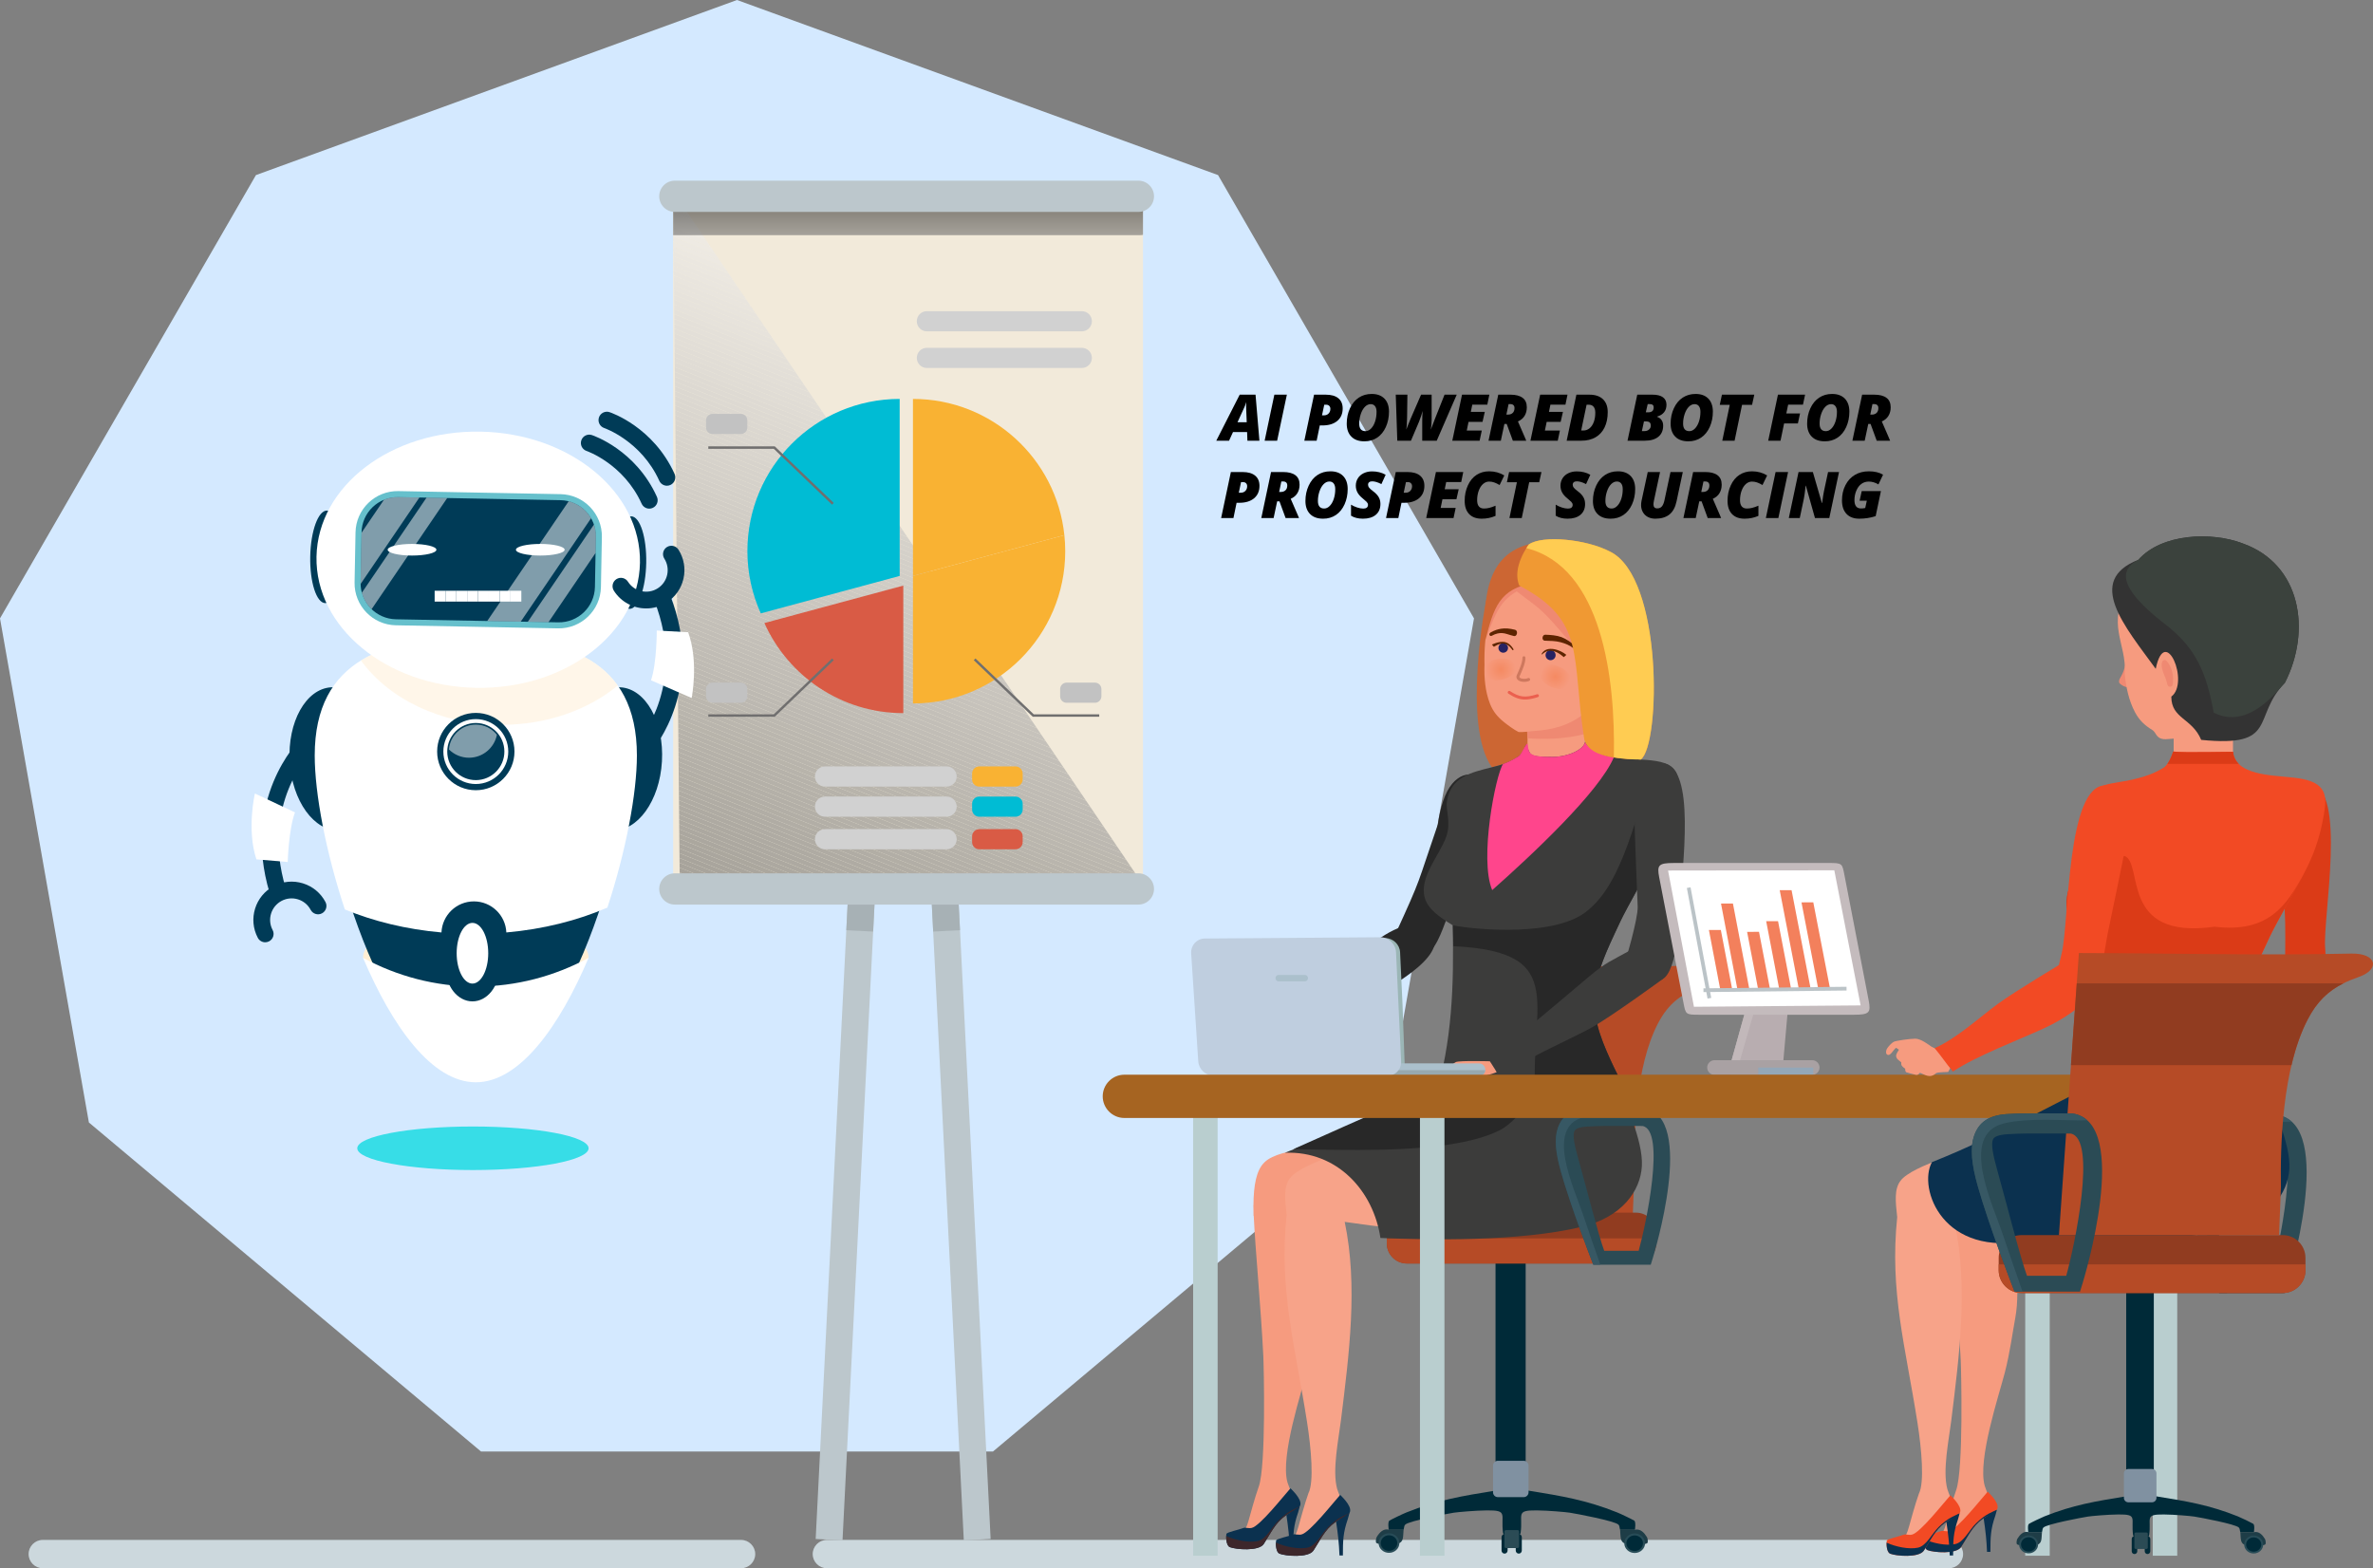 <?xml version="1.0" encoding="utf-8"?>
<!-- Generator: Adobe Illustrator 16.0.0, SVG Export Plug-In . SVG Version: 6.00 Build 0)  -->
<!DOCTYPE svg PUBLIC "-//W3C//DTD SVG 1.1//EN" "http://www.w3.org/Graphics/SVG/1.1/DTD/svg11.dtd">
<svg version="1.1" id="_x3C_Layer_x3E_" xmlns="http://www.w3.org/2000/svg" xmlns:xlink="http://www.w3.org/1999/xlink" x="0px"
	 y="0px" width="2576.36px" height="1702.723px" viewBox="0 0 2576.36 1702.723" enable-background="new 0 0 2576.36 1702.723"
	 xml:space="preserve">
<rect x="0" y="0" width="2576.36" height="1702.723" fill="#808080" stroke="none"/>
<polygon fill="#D4E9FF" points="1503.8,1218.749 1078.047,1575.999 522.265,1575.999 96.511,1218.749 0,671.411 277.892,190.089 
	800.156,0 1322.42,190.089 1600.312,671.411 "/>
<path fill-rule="evenodd" clip-rule="evenodd" fill="#CCD8DD" d="M2115.936,1671.959H897.717c-8.459,0-15.377,6.918-15.377,15.374
	v0.008c0,8.456,6.918,15.382,15.377,15.382h1218.219c8.455,0,15.382-6.926,15.382-15.382v-0.008
	C2131.317,1678.877,2124.391,1671.959,2115.936,1671.959z"/>
<path fill-rule="evenodd" clip-rule="evenodd" fill="#CCD8DD" d="M804.576,1671.959H46.426c-8.459,0-15.378,6.918-15.378,15.374
	v0.008c0,8.456,6.918,15.382,15.378,15.382h758.149c8.456,0,15.382-6.926,15.382-15.382v-0.008
	C819.958,1678.877,813.031,1671.959,804.576,1671.959z"/>
<g>
	<path fill-rule="evenodd" clip-rule="evenodd" fill="#CC6633" d="M1613.436,651.705c0,0-26.52,135.422,6.295,181.343
		c12.103-3.509,49.805-11.831,49.805-11.831C1675.844,753.312,1670.142,691.684,1613.436,651.705z"/>
	<g>
		<path fill-rule="evenodd" clip-rule="evenodd" fill="#2B4B55" d="M1585.675,1362.28l-2.498,8.205h-6.525h-49.964h-5.891
			l-2.757-7.077c-0.059-0.159-21.882-56.556-32.318-93.528c-5.823-20.646-7.494-36.094-3.417-47.925
			c4.537-13.168,14.472-19.584,31.407-20.629c13.678-0.835,25.776-0.76,40.757-0.668c6.19,0.033,12.884,0.075,20.395,0.05h0.644
			l0.385,0.059C1633.165,1208.904,1585.809,1361.845,1585.675,1362.28L1585.675,1362.28z M1554.394,1219.816
			c-14.521-0.083-26.244-0.159-39.837,0.677c-8.799,0.543-13.395,2.239-14.497,5.439c-1.563,4.528,0.008,13.735,3.952,27.73
			c7.921,28.064,22.593,85.808,28.624,101.758h37.382c7.711-27.221,29.887-131.26,4.077-135.546
			C1566.851,1219.891,1560.384,1219.849,1554.394,1219.816z"/>
		<path fill-rule="evenodd" clip-rule="evenodd" fill="#375864" d="M1590.095,1207.292c-3.793-3.426-8.464-5.715-14.203-6.525
			l-0.385-0.059h-0.644c-7.511,0.025-14.204-0.017-20.395-0.05c-14.98-0.092-27.079-0.167-40.757,0.668
			c-16.936,1.045-26.87,7.461-31.407,20.629c-4.077,11.831-2.406,27.279,3.417,47.925c10.437,36.973,32.26,93.369,32.318,93.528
			l2.757,7.077h5.891h1.729c-5.74-16.251-12.842-36.596-19.191-55.537c-9.083-27.112-41.408-93.87,1.11-104.623
			C1533.882,1204.368,1569.558,1207.901,1590.095,1207.292z"/>
	</g>
	<path fill-rule="evenodd" clip-rule="evenodd" fill="#B64B26" d="M1582.091,1047.909c86.525,0.184,173.077,2.406,259.578,0.534
		c24.213-0.519,27.806,15.064,6.993,22.3c-22.342,7.771-36.954,18.123-48.535,40.306c-24.689,47.315-26.151,121.334-25.559,159.859
		l-1.888,49.362l-209.807-0.836C1569.274,1228.923,1575.683,1138.419,1582.091,1047.909z"/>
	<g>
		<rect x="1623.688" y="1348.51" fill-rule="evenodd" clip-rule="evenodd" fill="#002A38" width="32.722" height="284.807"/>
		<g>
			<path fill-rule="evenodd" clip-rule="evenodd" fill="#002A38" d="M1659.714,1618.507c35.656,5.77,62.447,10.152,96.114,23.633
				c4.031,1.608,16.255,7.511,18.395,8.853c2.15,1.341,0.81,9.947,0.81,9.947c-5.372,0-10.745,0-16.108,0
				c-0.811-2.57-0.436-4.254-1.817-5.582c-4.165-4.031-45.443-11.814-52.821-12.959c-4.366-0.664-23.215-2.368-35.978-2.485
				c-23.356-0.204-14.68,4.262-17.362,24.381c-1.508,6.278-17.612,6.278-19.12,0c-2.691-20.119,5.994-24.585-17.366-24.381
				c-12.759,0.117-31.612,1.821-35.974,2.485c-7.382,1.145-48.656,8.928-52.834,12.959c-1.37,1.328-0.998,3.012-1.809,5.582
				c-5.372,0-10.732,0-16.105,0c0,0-1.341-8.606,0.799-9.947c2.151-1.342,14.371-7.244,18.406-8.853
				c33.667-13.48,60.458-17.863,96.109-23.633C1638.267,1618.738,1644.504,1618.738,1659.714,1618.507z"/>
			<path fill-rule="evenodd" clip-rule="evenodd" fill="#1E3D47" d="M1775.032,1660.94c6.016-1.396,10.068,3.208,13.021,7.929
				c0.936,1.495,1.341,5.464,0.531,6.43c-0.803,1.206-10.073,2.548-14.362,2.276c-4.292-0.272-5.766-0.272-9.53-1.475
				c-2.794-0.895-4.105-2.641-4.758-4.896c-0.811-2.815-0.614-6.441-1.011-10.264
				C1764.287,1660.94,1769.66,1660.94,1775.032,1660.94z"/>
			<path fill-rule="evenodd" clip-rule="evenodd" fill="#1E3D47" d="M1507.768,1660.772c-6.028-1.383-10.068,3.213-13.022,7.929
				c-0.936,1.509-1.34,5.465-0.538,6.434c0.811,1.204,10.067,2.545,14.371,2.286c4.29-0.272,5.769-0.272,9.528-1.488
				c2.795-0.894,4.107-2.627,4.75-4.892c0.818-2.819,0.614-6.446,1.02-10.269C1518.504,1660.772,1513.14,1660.772,1507.768,1660.772
				z"/>
			<path fill-rule="evenodd" clip-rule="evenodd" fill="#284C57" d="M1774.761,1686.167c-6.212,0-11.275-4.767-11.275-10.606
				c0-5.853,5.063-10.611,11.275-10.611c6.204,0,11.275,4.759,11.275,10.611C1786.036,1681.401,1780.965,1686.167,1774.761,1686.167
				z"/>
			<path fill-rule="evenodd" clip-rule="evenodd" fill="#284C57" d="M1508.039,1686.004c-6.217,0-11.275-4.771-11.275-10.61
				c0-5.853,5.059-10.611,11.275-10.611c6.212,0,11.275,4.759,11.275,10.611C1519.314,1681.234,1514.251,1686.004,1508.039,1686.004
				z"/>
			<path fill-rule="evenodd" clip-rule="evenodd" fill="#002A38" d="M1774.761,1684.016c-4.954,0-8.999-3.802-8.999-8.455
				c0-4.667,4.045-8.472,8.999-8.472c4.946,0,8.99,3.805,8.99,8.472C1783.751,1680.214,1779.707,1684.016,1774.761,1684.016z"/>
			<path fill-rule="evenodd" clip-rule="evenodd" fill="#002A38" d="M1508.039,1683.853c-4.959,0-8.99-3.806-8.99-8.459
				c0-4.667,4.031-8.46,8.99-8.46c4.954,0,8.985,3.793,8.985,8.46C1517.024,1680.047,1512.993,1683.853,1508.039,1683.853z"/>
			<path fill-rule="evenodd" clip-rule="evenodd" fill="#002A38" d="M1648.94,1665.634h-0.013c-1.809,0-3.283,1.476-3.283,3.284
				v14.63c0,1.809,1.475,3.296,3.283,3.296h0.013c1.809,0,3.283-1.487,3.283-3.296v-14.63
				C1652.224,1667.11,1650.749,1665.634,1648.94,1665.634z"/>
			<path fill-rule="evenodd" clip-rule="evenodd" fill="#002A38" d="M1633.509,1665.634L1633.509,1665.634
				c-1.809,0-3.284,1.476-3.284,3.284v14.63c0,1.809,1.476,3.296,3.284,3.296l0,0c1.809,0,3.291-1.487,3.291-3.296v-14.63
				C1636.8,1667.11,1635.317,1665.634,1633.509,1665.634z"/>
			<path fill-rule="evenodd" clip-rule="evenodd" fill="#2B4B55" d="M1647.796,1661.332h-12.884c-0.823,0-1.487,0.665-1.487,1.476
				v16.514c0,0.811,0.664,1.475,1.487,1.475h12.884c0.811,0,1.475-0.664,1.475-1.475v-16.514
				C1649.271,1661.997,1648.606,1661.332,1647.796,1661.332z"/>
		</g>
		<path fill-rule="evenodd" clip-rule="evenodd" fill="#8091A1" d="M1654.292,1586.043h-28.057c-2.892,0-5.26,2.369-5.26,5.26
			v28.951c0,2.898,2.368,5.259,5.26,5.259h28.057c2.887,0,5.255-2.36,5.255-5.259v-28.951
			C1659.547,1588.413,1657.179,1586.043,1654.292,1586.043z"/>
	</g>
	<path fill-rule="evenodd" clip-rule="evenodd" fill="#913C20" d="M1776.256,1316.644h-248.858
		c-11.939,0-21.715,9.775-21.715,21.715v11.781c0,11.938,9.775,21.706,21.715,21.706h248.858c11.948,0,21.716-9.768,21.716-21.706
		v-11.781C1797.972,1326.419,1788.204,1316.644,1776.256,1316.644z"/>
	<path fill-rule="evenodd" clip-rule="evenodd" fill="#B64B26" d="M1505.683,1344.592v5.548c0,11.938,9.775,21.706,21.715,21.706
		h248.858c11.948,0,21.716-9.768,21.716-21.706v-5.548H1505.683z"/>
	<path fill-rule="evenodd" clip-rule="evenodd" fill="#07243A" d="M1535.177,1321.422c0,0-43.097-8.213-47.884-16.961
		c-4.787-8.747,47.265-18.531,47.265-18.531c7.361,5.414,14.723,10.828,22.074,16.242
		C1554.895,1308.589,1554.201,1320.837,1535.177,1321.422z"/>
	<g>
		<path fill-rule="evenodd" clip-rule="evenodd" fill="#F69B7F" d="M1373.049,1261.754c-9.203,8.715-11.965,25.124-12.195,46.772
			h-0.104c0.021,1.132,0.059,2.31,0.096,3.518c0,2.636,0.038,5.33,0.104,8.101l0.222,0.029
			c1.763,37.355,7.899,100.788,10.402,152.122c0.564,11.635,3.074,119.299-4.938,141.737c-4.19,11.714-9.212,30.408-10.322,34.318
			c-1.116,3.902-3.07,11.158-5.159,12.55c-2.09,1.391-2.657,7.114,0.978,7.114c3.622,0,27.329-19.251,31.098-22.45
			c3.769-3.213,20.37-16.46,20.37-19.117c0-2.644-5.021-14.082-5.865-17.148c-7.813-28.671,15.481-98.203,22.02-123.498
			c5.777-22.366,8.435-43.827,11.396-59.51c6.559-34.724-2.436-87.361-6.692-108.768c-0.03-4.457,0.176-8.576-0.669-14.187
			c4.88-3.372,21.615-5.206,39.6-3.325c17.993,1.872,77.649,7.507,79.449,5.99c0.251-0.209,22.567,1.546,13.113-30.351
			c0,0-91.222-42.915-90.645-38.392C1447.121,1247.205,1390.975,1244.777,1373.049,1261.754z"/>
		<g>
			<path fill-rule="evenodd" clip-rule="evenodd" fill="#0B314F" d="M1352.708,1658.851c0,0-0.999-0.46-2.745,0.171
				c-4.888,1.976-17.922,4.44-18.48,6.479c-0.49,1.813-0.623,12.558,3.768,14.296c6.529,2.598,31.453,4.732,36.813-3.443
				c7.494-11.438,12.203-22.604,23.523-30.685c5.303-3.788,10.658-4.916,14.705-8.973c5.887-5.887-5.568-17.141-9.203-20.783
				c-7.151,7.907-33.215,41.161-42.168,43.05C1356.627,1659.444,1354.922,1658.976,1352.708,1658.851z"/>
			<path fill-rule="evenodd" clip-rule="evenodd" fill="#3D272B" d="M1331.265,1667.69c-0.126,3.776,0.526,10.736,3.985,12.107
				c6.529,2.598,31.453,4.732,36.813-3.443c7.494-11.438,12.203-22.604,23.523-30.685c5.303-3.788,10.658-4.916,14.705-8.973
				c0.306-0.297,0.557-0.614,0.766-0.948c-1.867,0.852-4.977,2.135-8.636,4.064c-4.583,2.406-9.099,5.836-14.083,10.678
				c-7.879,7.658-13.393,20.68-22.768,22.701C1355.736,1675.31,1341.078,1672.231,1331.265,1667.69z"/>
			<path fill-rule="evenodd" clip-rule="evenodd" fill="#0B314F" d="M1396.631,1644.96c1.963,13.017,3.2,23.745,3.673,36.754
				l3.709,0.029c0.029-15.925,0.134-24.589,5.339-39.537c0.556-1.6,1.734-6.487,1.734-6.487
				C1406.264,1638.793,1401.443,1641.873,1396.631,1644.96z"/>
		</g>
	</g>
	<path fill-rule="evenodd" clip-rule="evenodd" fill="#F7A389" d="M1420.598,1621.165c-4.182,11.714-9.203,30.408-10.318,34.318
		c-1.119,3.902-3.074,11.159-5.163,12.546c-2.093,1.391-2.649,7.114,0.978,7.114c3.621,0,27.338-19.25,31.105-22.45
		c3.769-3.213,20.362-16.46,20.362-19.117c0-2.644-5.026-14.078-5.857-17.148c-5.484-20.082,1.646-54.054,4.198-74.646
		c8.902-72.029,18.549-145.576,4.053-215.111c78.242,11.358,125.962,14.463,160.397,1.592
		c-1.249-21.485-21.389-47.023-22.634-68.504c0,0-29.832-36.658-83.743-24.089c-36.65,8.548-100.685,26.649-113.493,43.585
		c-6.938,9.187-5.547,22.233-3.613,39.767c-8.435,81.818,9.002,140.771,22.203,225.088
		C1423.568,1572.842,1426.738,1609.354,1420.598,1621.165z"/>
	<path fill-rule="evenodd" clip-rule="evenodd" fill="#3C3C3B" d="M1755.535,1178.228c8.301,16.113,28.575,60.671,27.05,87.847
		c-1.524,27.137-21.69,55.294-64.802,65.81c-68.278,16.643-168.658,14.32-219.069,12.24c-7.439-50.449-46.304-94.807-103.657-92.509
		c76.759-30.024,170.211-78.534,182.205-81.074C1666.536,1156.926,1666.261,1191.831,1755.535,1178.228z"/>
	<g>
		<path fill-rule="evenodd" clip-rule="evenodd" fill="#0B314F" d="M1406.678,1665.978c0,0-1.007-0.46-2.752,0.162
			c-4.889,1.984-17.927,4.449-18.474,6.493c-0.489,1.813-0.632,12.557,3.768,14.291c6.521,2.598,31.453,4.737,36.813-3.443
			c7.486-11.434,12.202-22.592,23.512-30.684c5.301-3.785,10.66-4.917,14.717-8.961c5.887-5.895-5.573-17.149-9.216-20.792
			c-7.147,7.908-33.204,41.161-42.155,43.05C1410.589,1666.583,1408.88,1666.103,1406.678,1665.978z"/>
		<path fill-rule="evenodd" clip-rule="evenodd" fill="#3D272B" d="M1385.223,1674.817c-0.113,3.776,0.525,10.737,3.997,12.107
			c6.521,2.598,31.453,4.737,36.813-3.443c7.486-11.434,12.202-22.592,23.512-30.684c5.301-3.785,10.66-4.917,14.717-8.961
			c0.297-0.31,0.556-0.623,0.765-0.961c-1.876,0.856-4.983,2.139-8.635,4.064c-4.592,2.415-9.1,5.841-14.083,10.678
			c-7.879,7.671-13.394,20.68-22.768,22.701C1409.694,1682.437,1395.047,1679.363,1385.223,1674.817z"/>
		<path fill-rule="evenodd" clip-rule="evenodd" fill="#0B314F" d="M1450.593,1652.087c1.972,13.021,3.2,23.745,3.668,36.754
			l3.723,0.029c0.017-15.921,0.133-24.589,5.326-39.532c0.56-1.6,1.738-6.492,1.738-6.492
			C1460.234,1645.925,1455.414,1649.012,1450.593,1652.087z"/>
	</g>
	<path fill-rule="evenodd" clip-rule="evenodd" fill="#282828" d="M1571.518,1175.684c-19.037,5.51-91.807,38.316-167.313,72.025
		c27.492,0.427,62.087,1.412,96.777,0.552c49.589-1.225,99.394-6.226,129.042-22.037c7.975-4.248,24.585-19.89,29.188-30.22
		C1638.91,1189.734,1591.653,1187.373,1571.518,1175.684z"/>
	<path fill-rule="evenodd" clip-rule="evenodd" fill="#F69B7F" d="M1378.751,1127.837c0,0-16.334,27.368-19.138,30.167
		c-2.799,2.795-8.91,10.144-10.932,7.361c-2.019-2.787-2.641-4.169,0.375-8.627c3.025-4.462,5.039-10.235,5.039-10.235
		c-4.926-0.079-8.098,0.464-10.737,1.704c-4.144,1.952-6.007,4.851-7.804,6.781c-3.342,3.612-4.695,6.759-7.712,14.27
		c0,0-4.825,2.808-6.291-1.094c-1.454-3.91,7.46-24.313,7.46-24.313s2.433-7.398,13.382-14.593
		c10.94-7.197,29.331-12.215,29.331-12.215L1378.751,1127.837z"/>
	<path fill-rule="evenodd" clip-rule="evenodd" fill="#282828" d="M1543.907,1033.057c-4.528-3.472-19.154-12.073-29.093-18.465
		c29.72-64.896,22.714-51.192,46.238-119.466c2.515-18.415,7.773-34.912,15.507-44.091c7.369-8.756,15.959-11.518,23.382-9.537
		c36.199,9.683-17.449,123.794-31.152,160.896C1562.865,1018.444,1553.683,1040.551,1543.907,1033.057z"/>
	<path fill-rule="evenodd" clip-rule="evenodd" fill="#282828" d="M1484.92,1084.855c-20.537,10.632-51.793,23.717-65.479,31.583
		l-43.422,21.071c-4.545-10.494-7.862-14.212-12.411-24.706c0,0,33.35-14.922,49.521-27.075
		c16.171-12.148,56.644-45.352,70.806-56.686c15.578-12.474,52.529-39.11,70.225-16.79
		C1574.931,1038.434,1500.228,1076.925,1484.92,1084.855z"/>
	<rect x="1658.415" y="746.805" fill-rule="evenodd" clip-rule="evenodd" fill="#F69B7F" width="62.463" height="103.303"/>
	<path fill-rule="evenodd" clip-rule="evenodd" fill="#3C3C3B" d="M1721.087,805.007c0,0-0.025,5.698,14.739,12.458
		c23.536,10.778,62.287,2.932,78.145,14.546c10.813,7.92,9,19.894,5.591,37.807c-5.164,27.129-14.639,46.07-21.532,58.987
		c-6.884,12.918-31.857,56.841-38.742,71.479c-15.04,31.942-25.417,53.582-27.113,76.65c-0.659,8.99-0.701,18.39,0.744,28.733
		c2.933,20.955,18.707,52.354,29.553,73.793c-36.02,17.788-154.521,29.018-204.811,13.92
		c18.975-61.745,21.013-124.601,19.501-188.785c-14.129-8.772-26.703-17.42-30.196-29.461
		c-6.625-22.867,16.084-46.178,23.312-66.982c5.348-15.398-0.836-28.524,0.627-37.908c4.186-26.844,26.285-31.565,48.827-37.196
		c8.547-2.131,18.406-4.638,28.825-11.84c4.32-2.991,6.559-8.998,7.972-12.699c6.483,9.984-0.511,13.518,29.351,13.301
		C1702.405,821.692,1719.834,813.98,1721.087,805.007z"/>
	<path fill-rule="evenodd" clip-rule="evenodd" fill="#FF458C" d="M1721.112,805.232c0.167,1.12,1.671,6.258,14.714,12.232
		c8.839,4.043,10.707,3.292,16.321,4.762c-15.892,37.606-89.3,106.411-132.078,144.197c-14.259-33.867,3.766-125.098,11.764-136.886
		c4.612-1.696,9.091-3.568,16.723-8.331c4.32-2.991,6.538-12.148,9.747-13.953c2.473,9.358-2.286,14.772,27.575,14.555
		c16.443-0.117,33.78-7.754,35.184-16.669L1721.112,805.232z"/>
	<path fill-rule="evenodd" clip-rule="evenodd" fill="#282828" d="M1820.472,864.914c-0.284,1.588-0.593,3.217-0.91,4.904
		c-5.164,27.129-14.639,46.07-21.532,58.987c-6.884,12.918-31.857,56.841-38.742,71.479c-8.214,17.446-15.031,31.809-19.811,45.019
		c-3.96,10.519-6.508,20.252-7.269,30.278c-0.108,1.345-0.176,2.699-0.209,4.061c-0.476,8.172-0.376,16.719,0.919,26.026
		c2.766,19.727,16.903,48.711,27.605,69.925c-9.508,4.954-74.813,20.198-92.684,23.265
		c-10.628-103.872,40.698-165.512-89.943-171.511c-0.117-6.291-0.134-16.317-0.409-22.609
		c27.171,5.131,113.821,12.617,147.034-16.826c22.634-18.758,38.542-52.129,56.623-114.132l39.436-17.104
		C1820.848,859.19,1820.772,861.931,1820.472,864.914z"/>
	<path fill-rule="evenodd" clip-rule="evenodd" fill="#EF8972" d="M1656.502,772.79l1.913,28.758
		c15.307,1.379,40.849,1.111,62.463-4.67l-0.793-41.091L1656.502,772.79z"/>
	<path fill-rule="evenodd" clip-rule="evenodd" fill="#F69B7F" d="M1746.319,735.715c-14.859,37.718-40.108,55.573-80.715,57.923
		c-4.19,0.511-13.418,1.485-16.2,1.186c-0.506-0.058-0.686-0.075-0.841-0.135c-4.595-2.281-10.842-6.816-15.23-10.298
		c-7.384-5.848-12.33-11.795-15.714-20.461c-5.107-13.065-6.465-28.236-5.905-42.338c-0.869-31.664,5.951-65.262,14.247-80.038
		c28.782-49.137,97.616-44.232,129.733-2.617C1787.766,680.513,1773.745,747.476,1746.319,735.715z"/>
	<path fill-rule="evenodd" clip-rule="evenodd" fill="#EF8972" d="M1615.313,675.719c2.638-14.411,6.45-26.695,10.647-34.166
		c4.314-7.355,9.523-13.497,15.376-18.488c9.839-1.849,24.193,9.809,24.193,9.809c-35.92,14.726-39.036,26.131-52.576,61.009
		C1612.954,693.883,1613.857,685.597,1615.313,675.719z"/>
	<path fill-rule="evenodd" clip-rule="evenodd" fill="#EF8972" d="M1634.766,629.467c8.418-9.364,18.69-15.779,29.812-19.461
		c11.196,4.677,31.758,13.719,31.758,13.719s18.557,5.671,20.8,11.983c2.239,6.314,9.764,40.447,9.399,43.421
		c-0.363,2.977-6.797,33.887-6.797,33.887c-20.235-18.816-32.856-39.968-53.748-56.344
		C1651.184,645.071,1635.938,635.579,1634.766,629.467z"/>
	<path fill-rule="evenodd" clip-rule="evenodd" fill="#F58C67" d="M1747.794,709.057c4.32,1.612,6.175,7.298,4.157,12.7
		c-2.014,5.403-7.152,8.479-11.468,6.87c-4.303-1.611-6.174-7.301-4.148-12.704C1738.357,710.521,1743.479,707.444,1747.794,709.057
		z"/>
	<path fill-rule="evenodd" clip-rule="evenodd" fill="#5D2400" d="M1619.839,690.173c-2.535,1.419-4.012-2.041-1.487-3.455
		c4.293-2.431,7.819-3.516,11.34-4.071c4.443-0.702,8.937-0.393,15.159,1.124c3.509,0.854,2.465,7.24-0.934,6.875
		c-6.565-1.6-9.346-3.179-13.258-3.294C1627.892,687.274,1624.117,687.767,1619.839,690.173z"/>
	<path fill-rule="evenodd" clip-rule="evenodd" fill="#5D2400" d="M1708.283,703.82c2.164,1.746,4.235-0.708,2.063-2.453
		c-4.904-3.975-9.509-7.567-14.951-9.579c-5.432-2.014-11.697-2.429-17.597-2.652c-3.534-0.134-4.27,5.963-0.939,6.467
		c5.99,0.23,11.948,0.218,17.437,1.69C1699.139,698.596,1704.159,700.488,1708.283,703.82z"/>
	<g>
		<path fill-rule="evenodd" clip-rule="evenodd" fill="#262262" d="M1683.51,705.865c3.017,0.027,5.448,2.499,5.414,5.514
			c-0.025,3.017-2.489,5.439-5.51,5.415c-3.017-0.025-5.436-2.496-5.41-5.513C1678.024,708.265,1680.494,705.84,1683.51,705.865z"/>
		<path fill-rule="evenodd" clip-rule="evenodd" fill="#5D2400" d="M1673.722,710c5.26-9.972,20.625-4.374,26.833,1.003
			l-2.732,2.506c-2.186-1.891-4.604-3.739-6.817-4.865c-1.793-0.909-4.521-2.055-7.462-2.121c-3.864-0.094-7.569,2.016-9.457,4.217
			L1673.722,710z"/>
	</g>
	<g>
		<path fill-rule="evenodd" clip-rule="evenodd" fill="#262262" d="M1632.106,698.268c2.877,0.023,5.185,2.375,5.161,5.253
			c-0.024,2.878-2.381,5.193-5.262,5.168c-2.867-0.031-5.182-2.381-5.159-5.258C1626.872,700.555,1629.227,698.243,1632.106,698.268
			z"/>
		<path fill-rule="evenodd" clip-rule="evenodd" fill="#5D2400" d="M1642.256,706.036c-0.012-0.015-3.996-6.375-9.091-7.221
			c-5.169-0.854-11.195,3.463-11.206,3.478l-2.194-2.417c0.021-0.01,7.379-3.858,13.727-2.806c6.422,1.06,9.901,8.274,9.914,8.293
			L1642.256,706.036z"/>
	</g>
	<g>
		<path fill="#CE785E" d="M1654.776,740.317c-2.327,0-4.758-0.493-6.408-1.713c-1.604-1.186-2.265-2.914-1.863-4.864l0.765-1.791
			c2.018-4.437,5.777-12.696,5.66-17.792c-0.021-0.9,0.689-1.647,1.592-1.668c0.898,0.019,1.646,0.693,1.667,1.593
			c0.138,5.843-3.822,14.544-5.953,19.219l-0.644,1.429c-0.037,0.366,0.139,0.825,0.715,1.251c1.959,1.452,6.821,1.264,8.539,0.328
			c0.785-0.428,1.783-0.142,2.214,0.647c0.431,0.792,0.138,1.782-0.651,2.214C1659.134,739.869,1657.003,740.317,1654.776,740.317z"
			/>
	</g>
	<path fill-rule="evenodd" clip-rule="evenodd" fill="#CC6633" d="M1665.53,632.874c-37.747,6.091-43.805,27.002-52.879,62.189
		c-3.822-63,9.36-102.125,63.126-106.846C1676.504,602.891,1672.937,619.572,1665.53,632.874z"/>
	
		<radialGradient id="SVGID_1_" cx="831.476" cy="578.439" r="16.204" gradientTransform="matrix(-0.961 -0.275 -0.275 0.961 2587.514 399.778)" gradientUnits="userSpaceOnUse">
		<stop  offset="0" style="stop-color:#F58A62"/>
		<stop  offset="1" style="stop-color:#F69B7F"/>
	</radialGradient>
	<path fill-rule="evenodd" clip-rule="evenodd" fill="url(#SVGID_1_)" d="M1629.46,714.947
		c-10.508,0.613-16.275,4.996-17.407,11.565c-1.131,6.559,2.794,12.825,13.293,12.215c10.5-0.608,19.937-6.433,21.067-13
		C1647.554,719.17,1639.958,714.337,1629.46,714.947z"/>
	
		<radialGradient id="SVGID_2_" cx="772.43" cy="569.463" r="16.108" gradientTransform="matrix(-0.961 -0.275 -0.275 0.961 2587.514 399.778)" gradientUnits="userSpaceOnUse">
		<stop  offset="0" style="stop-color:#F58A62"/>
		<stop  offset="1" style="stop-color:#F69B7F"/>
	</radialGradient>
	<path fill-rule="evenodd" clip-rule="evenodd" fill="url(#SVGID_2_)" d="M1689.082,722.36c10.285,3.207,18.228,11.319,17.73,18.128
		c-0.498,6.812-9.241,9.73-19.526,6.526c-10.294-3.207-18.223-11.328-17.729-18.128
		C1670.058,722.076,1678.789,719.154,1689.082,722.36z"/>
	<path fill-rule="evenodd" clip-rule="evenodd" fill="#F09933" d="M1659.924,591.084c14.733-10.283,62.434-5.772,88.347,7.943
		c57.278,28.503,54.497,211.049,33.153,225.614c-7.272-1.166-57.617,2.152-61.628-23.537
		c-13.754-88.107,2.599-127.213-70.258-165.229C1640.886,615.865,1659.924,591.084,1659.924,591.084z"/>
	<path fill-rule="evenodd" clip-rule="evenodd" fill="#FFCC52" d="M1659.924,591.086c14.733-10.282,62.434-5.774,88.347,7.946
		c57.278,28.499,54.769,208.313,33.153,225.61c-9.312,0-19.116-0.542-29.276-2.415c1.851-84.995-12.637-206.454-94.974-227.102
		C1658.771,592.575,1659.924,591.086,1659.924,591.086z"/>
	<path fill-rule="evenodd" clip-rule="evenodd" fill="#3C3C3B" d="M1797.044,1062.588c-4.963-2.824-22.375-11.413-33.087-16.401
		c0,0,14.505-47.884,14.07-61.786c-0.435-13.903-3.476-82.524-3.476-97.296c0-18.591,2.991-35.643,9.407-45.778
		c6.125-9.675,14.263-13.568,21.883-12.607c35.468,4.495,21.021,109.394,17.454,161.563c-0.51,7.478-0.911,27.521-4.988,45.887
		C1814.599,1052.872,1807.738,1068.696,1797.044,1062.588z"/>
	<g>
		<path fill-rule="evenodd" clip-rule="evenodd" fill="#2B4B55" d="M1794.738,1364.954l-2.498,8.205h-6.525h-49.965h-5.89
			l-2.758-7.077c-0.059-0.167-21.882-56.556-32.317-93.528c-5.824-20.653-7.494-36.094-3.417-47.934
			c4.536-13.168,14.471-19.576,31.407-20.62c13.677-0.844,25.775-0.769,40.756-0.677c6.191,0.033,12.884,0.075,20.395,0.059
			l0.644-0.009l0.385,0.059C1842.229,1211.578,1794.871,1364.51,1794.738,1364.954L1794.738,1364.954z M1763.456,1222.481
			c-14.521-0.083-26.243-0.159-39.837,0.677c-8.798,0.544-13.394,2.239-14.497,5.439c-1.562,4.537,0.009,13.736,3.952,27.73
			c7.921,28.065,22.593,85.808,28.625,101.758h37.381c7.712-27.213,29.887-131.26,4.078-135.546
			C1775.905,1222.556,1769.447,1222.523,1763.456,1222.481z"/>
		<path fill-rule="evenodd" clip-rule="evenodd" fill="#375864" d="M1799.158,1209.957c-3.794-3.417-8.465-5.706-14.204-6.525
			l-0.385-0.059l-0.644,0.009c-7.511,0.017-14.203-0.025-20.395-0.059c-14.98-0.092-27.079-0.167-40.756,0.677
			c-16.937,1.044-26.871,7.452-31.407,20.62c-4.077,11.84-2.407,27.28,3.417,47.934c10.436,36.964,32.259,93.361,32.317,93.528
			l2.758,7.077h5.89h1.73c-5.74-16.251-12.843-36.604-19.192-55.546c-9.09-27.112-41.408-93.862,1.111-104.623
			C1742.943,1207.042,1778.621,1210.567,1799.158,1209.957z"/>
	</g>
	<g>
		<path fill="#EB604F" d="M1655.746,759.539c-6.096,0-11.359-2.047-18.064-6.408c-0.752-0.489-0.965-1.496-0.476-2.248
			c0.484-0.754,1.503-0.961,2.247-0.476c10.289,6.69,16.563,7.421,29.243,3.392c0.844-0.278,1.767,0.201,2.043,1.055
			c0.271,0.856-0.201,1.769-1.058,2.041C1664.227,758.63,1659.802,759.539,1655.746,759.539z"/>
	</g>
	<path fill-rule="evenodd" clip-rule="evenodd" fill="#F69B7F" d="M1618.586,1152.323c0,0-33.597-0.985-37.966,0.802
		c-4.37,1.789-14.713,14.906-10.335,16.896c4.369,1.979,11.923,0.592,13.711-1.597c1.788-2.189,2.781-4.562,8.347-4.771
		c5.572-0.201,8.154,6.566,16.1,5.172c7.954-1.396,16.895-4.771,16.895-4.771l-1.587-11.329L1618.586,1152.323z"/>
	<path fill-rule="evenodd" clip-rule="evenodd" fill="#3C3C3B" d="M1805.398,1062.88c0,0-57.574,42.026-77.887,53.072
		c-20.311,11.054-51.3,24.773-64.818,32.92l-36.27,18.523c-4.763-10.402-6.936-10.327-11.697-20.738
		c0,0,25.106-15.883,41.031-28.357c15.917-12.482,55.704-46.496,69.632-58.126c19.159-15.993,22.969-16.318,45.645-28.943
		C1781.52,1041.492,1808.824,1053.707,1805.398,1062.88z"/>
</g>
<g>
	<polygon fill-rule="evenodd" clip-rule="evenodd" fill="#B8ADB0" points="1878.244,1157.444 1902.499,1070.568 1937.173,1070.242 
		1937.173,1070.225 1943.401,1070.063 1935.689,1157.081 1924.381,1157.106 1924.381,1157.115 	"/>
	<polygon fill-rule="evenodd" clip-rule="evenodd" fill="#C2B8BA" points="1878.244,1157.444 1899.228,1082.26 1909.951,1079.349 
		1887.347,1157.377 	"/>
	<rect x="1879.38" y="1159.112" fill-rule="evenodd" clip-rule="evenodd" fill="#8DA2B1" width="89.254" height="7.619"/>
	<path fill-rule="evenodd" clip-rule="evenodd" fill="#A9A1A3" d="M1861.445,1151.111h106.077c4.383,0,7.958,3.577,7.958,7.959l0,0
		c0,4.378-3.575,7.954-7.958,7.954h-106.077c-4.37,0-7.949-3.576-7.949-7.954l0,0
		C1853.496,1154.688,1857.075,1151.111,1861.445,1151.111z"/>
	<rect x="1908.937" y="1159.112" fill-rule="evenodd" clip-rule="evenodd" fill="#93A7B8" width="59.697" height="7.619"/>
	<path fill-rule="evenodd" clip-rule="evenodd" fill="#C4BBBD" d="M2002.522,950.215c9.12,47.165,17.161,88.753,26.281,135.922
		c2.569,13.298,0.814,15.62-15.9,15.62l-109.987,0.009l0,0h-57.876c-15.094,0-14.872-0.343-17.366-13.227
		c-9.115-47.178-17.157-88.761-26.276-135.935c-2.574-13.293-0.815-15.607,15.896-15.616l109.991-0.008v0.004l57.872-0.004
		C2000.254,936.981,2000.032,937.324,2002.522,950.215z"/>
	<g>
		<path fill-rule="evenodd" clip-rule="evenodd" fill="#FFFFFF" d="M1811.001,945.186c30.25-0.042,60.471-0.084,90.595-0.13
			c30.029-0.037,60.012-0.083,89.902-0.121c4.749,24.389,9.504,48.794,14.263,73.217c4.758,24.455,9.537,48.961,14.312,73.462
			c-29.97,0.238-60.023,0.485-90.136,0.736c-30.187,0.246-60.495,0.501-90.82,0.752c-4.7-24.702-9.396-49.421-14.082-74.078
			C1820.354,994.398,1815.672,969.78,1811.001,945.186z"/>
		<g>
			<path fill="#BBC3C7" d="M1853.88,1084.204l-11.25-60.12c-2.47-13.146-4.926-26.302-7.378-39.453l-3.827-20.495l4.003-0.743
				l3.83,20.495c2.452,13.143,4.905,26.298,7.374,39.444l11.255,60.12L1853.88,1084.204z"/>
		</g>
		<path fill-rule="evenodd" clip-rule="evenodd" fill="#F3805C" d="M1855.354,1009.742c4.319-0.021,8.635-0.037,12.955-0.054
			c2.075,10.861,4.156,21.735,6.237,32.605c2.08,10.874,4.161,21.77,6.241,32.665c-4.324,0.029-8.644,0.063-12.968,0.092
			c-2.084-10.903-4.161-21.799-6.237-32.686C1859.508,1031.495,1857.427,1020.612,1855.354,1009.742z"/>
		<path fill-rule="evenodd" clip-rule="evenodd" fill="#F3805C" d="M1868.489,981.046c4.311-0.013,8.614-0.025,12.95-0.037
			c2.995,15.624,5.995,31.265,8.994,46.909c3,15.662,6.008,31.341,9.012,47.031c-4.324,0.029-8.644,0.063-12.968,0.092
			c-3.004-15.694-6.007-31.382-9.003-47.057C1874.479,1012.332,1871.484,996.687,1868.489,981.046z"/>
		<path fill-rule="evenodd" clip-rule="evenodd" fill="#F3805C" d="M1955.867,979.747c4.278-0.008,8.556-0.024,12.816-0.037
			c3.021,15.554,6.041,31.127,9.065,46.705c3.024,15.604,6.054,31.215,9.087,46.831c-4.27,0.033-8.556,0.063-12.842,0.092
			c-3.028-15.625-6.054-31.249-9.078-46.852C1961.899,1010.891,1958.88,995.308,1955.867,979.747z"/>
		<path fill-rule="evenodd" clip-rule="evenodd" fill="#F3805C" d="M1896.834,1011.789c4.299-0.025,8.623-0.037,12.917-0.063
			c2.018,10.478,4.036,20.979,6.05,31.44c2.013,10.474,4.035,20.98,6.048,31.475c-4.303,0.029-8.626,0.063-12.934,0.091
			c-2.014-10.493-4.027-21.009-6.04-31.486C1900.861,1032.782,1898.848,1022.271,1896.834,1011.789z"/>
		<path fill-rule="evenodd" clip-rule="evenodd" fill="#F3805C" d="M1917.533,1000.197c4.304-0.018,8.586-0.029,12.885-0.051
			c2.377,12.315,4.758,24.665,7.131,37.001c2.381,12.332,4.771,24.711,7.151,37.051c-4.303,0.037-8.589,0.071-12.9,0.101
			c-2.377-12.357-4.762-24.739-7.135-37.08C1922.288,1024.881,1919.906,1012.525,1917.533,1000.197z"/>
		<path fill-rule="evenodd" clip-rule="evenodd" fill="#F3805C" d="M1932.243,966.529c4.277-0.012,8.556-0.025,12.854-0.029
			c3.45,17.847,6.909,35.71,10.369,53.573c3.458,17.889,6.922,35.798,10.385,53.724c-4.303,0.029-8.589,0.063-12.875,0.093
			c-3.468-17.935-6.923-35.853-10.382-53.753C1939.145,1002.264,1935.689,984.383,1932.243,966.529z"/>
		<g>
			
				<rect x="1925.665" y="996.779" transform="matrix(0.011 1 -1 0.011 2980.354 -865.242)" fill="#BBC3C7" width="4.073" height="155.335"/>
		</g>
	</g>
</g>
<g>
	<g>
		<polygon fill="#BCC7CC" points="1007.607,901.459 1046.398,1672.432 1075.539,1670.954 1036.754,899.993 		"/>
		<polygon fill="#A7B1B5" points="1009.596,941.196 1013.148,1011.447 1042.291,1009.985 1038.738,939.738 		"/>
	</g>
	<g>
		<polygon fill="#BCC7CC" points="953.52,901.459 914.715,1672.432 885.576,1670.954 924.379,899.993 		"/>
		<polygon fill="#A7B1B5" points="951.517,941.196 947.988,1011.447 918.842,1009.985 922.374,939.738 		"/>
	</g>
	<rect x="730.861" y="208.112" fill="#F2EADA" width="510.072" height="761.124"/>
	<g opacity="0.54">
		<g>
			<defs>
				<polygon id="SVGID_3_" points="730.826,208.043 1242.074,962.142 738.046,963.897 				"/>
			</defs>
			<clipPath id="SVGID_4_">
				<use xlink:href="#SVGID_3_"  overflow="visible"/>
			</clipPath>
			<polygon clip-path="url(#SVGID_4_)" fill="#FFFFFF" points="1242.074,347.958 893.488,208.043 1242.074,208.043 			"/>
			<polygon clip-path="url(#SVGID_4_)" fill="#FFFFFF" points="1242.074,353.172 880.512,208.043 893.488,208.043 1242.074,347.958 
							"/>
			<polygon clip-path="url(#SVGID_4_)" fill="#FEFEFE" points="1242.074,358.367 867.556,208.043 880.512,208.043 1242.074,353.172 
							"/>
			<polygon clip-path="url(#SVGID_4_)" fill="#FDFDFD" points="1242.074,363.583 854.58,208.043 867.556,208.043 1242.074,358.367 
							"/>
			<polygon clip-path="url(#SVGID_4_)" fill="#FCFCFC" points="1242.074,368.784 841.623,208.043 854.58,208.043 1242.074,363.583 
							"/>
			<polygon clip-path="url(#SVGID_4_)" fill="#FBFBFB" points="1242.074,373.994 828.648,208.043 841.623,208.043 1242.074,368.784 
							"/>
			<polygon clip-path="url(#SVGID_4_)" fill="#FAFAFA" points="1242.074,379.188 815.672,208.043 828.648,208.043 1242.074,373.994 
							"/>
			<polygon clip-path="url(#SVGID_4_)" fill="#F9F9F9" points="1242.074,384.402 802.701,208.043 815.672,208.043 1242.074,379.188 
							"/>
			<polygon clip-path="url(#SVGID_4_)" fill="#F8F8F8" points="1242.074,389.601 789.744,208.043 802.701,208.043 1242.074,384.402 
							"/>
			<polygon clip-path="url(#SVGID_4_)" fill="#F7F7F7" points="1242.074,394.815 776.762,208.043 789.744,208.043 1242.074,389.601 
							"/>
			<polygon clip-path="url(#SVGID_4_)" fill="#F6F6F6" points="1242.074,400.013 763.789,208.043 776.762,208.043 1242.074,394.815 
							"/>
			<polygon clip-path="url(#SVGID_4_)" fill="#F5F5F5" points="1242.074,405.223 750.834,208.043 763.789,208.043 1242.074,400.013 
							"/>
			<polygon clip-path="url(#SVGID_4_)" fill="#F4F4F4" points="1242.074,410.424 737.859,208.043 750.834,208.043 1242.074,405.223 
							"/>
			<polygon clip-path="url(#SVGID_4_)" fill="#F3F3F3" points="1242.074,415.638 730.826,210.435 730.826,208.043 737.859,208.043 
				1242.074,410.424 			"/>
			<polygon clip-path="url(#SVGID_4_)" fill="#F2F2F2" points="1242.074,420.83 730.826,215.628 730.826,210.435 1242.074,415.638 
							"/>
			<polygon clip-path="url(#SVGID_4_)" fill="#F1F1F1" points="1242.074,426.042 730.826,220.843 730.826,215.628 1242.074,420.83 
							"/>
			<polygon clip-path="url(#SVGID_4_)" fill="#F0F0F0" points="1242.074,431.264 730.826,226.044 730.826,220.843 1242.074,426.042 
							"/>
			<polygon clip-path="url(#SVGID_4_)" fill="#EFEFEF" points="1242.074,436.459 730.826,231.26 730.826,226.044 1242.074,431.264 
							"/>
			<polygon clip-path="url(#SVGID_4_)" fill="#EEEEEE" points="1242.074,441.668 730.826,236.468 730.826,231.26 1242.074,436.459 
							"/>
			<polygon clip-path="url(#SVGID_4_)" fill="#EDEDED" points="1242.074,446.861 730.826,241.66 730.826,236.468 1242.074,441.668 
							"/>
			<polygon clip-path="url(#SVGID_4_)" fill="#ECECEC" points="1242.074,452.083 730.826,246.882 730.826,241.66 1242.074,446.861 
							"/>
			<polygon clip-path="url(#SVGID_4_)" fill="#EBEBEB" points="1242.074,457.282 730.826,252.083 730.826,246.882 1242.074,452.083 
							"/>
			<polygon clip-path="url(#SVGID_4_)" fill="#EAEAEA" points="1242.074,462.489 730.826,257.286 730.826,252.083 1242.074,457.282 
							"/>
			<polygon clip-path="url(#SVGID_4_)" fill="#E9E9E9" points="1242.074,467.686 730.826,262.483 730.826,257.286 1242.074,462.489 
							"/>
			<polygon clip-path="url(#SVGID_4_)" fill="#E8E8E8" points="1242.074,472.9 730.826,267.699 730.826,262.483 1242.074,467.686 
							"/>
			<polygon clip-path="url(#SVGID_4_)" fill="#E7E7E7" points="1242.074,478.104 730.826,272.9 730.826,267.699 1242.074,472.9 			
				"/>
			<polygon clip-path="url(#SVGID_4_)" fill="#E6E6E6" points="1242.074,483.31 730.826,278.109 730.826,272.9 1242.074,478.104 			
				"/>
			<polygon clip-path="url(#SVGID_4_)" fill="#E5E5E5" points="1242.074,488.509 730.826,283.306 730.826,278.109 1242.074,483.31 
							"/>
			<polygon clip-path="url(#SVGID_4_)" fill="#E4E4E4" points="1242.074,493.721 730.826,288.52 730.826,283.306 1242.074,488.509 
							"/>
			<polygon clip-path="url(#SVGID_4_)" fill="#E3E3E3" points="1242.074,498.917 730.826,293.717 730.826,288.52 1242.074,493.721 
							"/>
			<polygon clip-path="url(#SVGID_4_)" fill="#E2E2E2" points="1242.074,504.129 730.826,298.935 730.826,293.717 1242.074,498.917 
							"/>
			<polygon clip-path="url(#SVGID_4_)" fill="#E1E1E1" points="1242.074,509.33 730.826,304.13 730.826,298.935 1242.074,504.129 
							"/>
			<polygon clip-path="url(#SVGID_4_)" fill="#E0E0E0" points="1242.074,514.548 730.826,309.345 730.826,304.13 1242.074,509.33 
							"/>
			<polygon clip-path="url(#SVGID_4_)" fill="#DFDFDF" points="1242.074,519.737 730.826,314.542 730.826,309.345 1242.074,514.548 
							"/>
			<polygon clip-path="url(#SVGID_4_)" fill="#DEDEDE" points="1242.074,524.955 730.826,319.754 730.826,314.542 1242.074,519.737 
							"/>
			<polygon clip-path="url(#SVGID_4_)" fill="#DDDDDD" points="1242.074,530.154 730.826,324.951 730.826,319.754 1242.074,524.955 
							"/>
			<polygon clip-path="url(#SVGID_4_)" fill="#DCDCDC" points="1242.074,535.359 730.826,330.158 730.826,324.951 1242.074,530.154 
							"/>
			<polygon clip-path="url(#SVGID_4_)" fill="#DBDBDB" points="1242.074,540.579 730.826,335.355 730.826,330.158 1242.074,535.359 
							"/>
			<polygon clip-path="url(#SVGID_4_)" fill="#DADADA" points="1242.074,545.778 730.826,340.575 730.826,335.355 1242.074,540.579 
							"/>
			<polygon clip-path="url(#SVGID_4_)" fill="#D9D9D9" points="1242.074,550.981 730.826,345.782 730.826,340.575 1242.074,545.778 
							"/>
			<polygon clip-path="url(#SVGID_4_)" fill="#D8D8D8" points="1242.074,556.182 730.826,350.979 730.826,345.782 1242.074,550.981 
							"/>
			<polygon clip-path="url(#SVGID_4_)" fill="#D7D7D7" points="1242.074,561.4 730.826,356.201 730.826,350.979 1242.074,556.182 
							"/>
			<polygon clip-path="url(#SVGID_4_)" fill="#D6D6D6" points="1242.074,566.597 730.826,361.396 730.826,356.201 1242.074,561.4 
							"/>
			<polygon clip-path="url(#SVGID_4_)" fill="#D5D5D5" points="1242.074,571.806 730.826,366.604 730.826,361.396 1242.074,566.597 
							"/>
			<polygon clip-path="url(#SVGID_4_)" fill="#D4D4D4" points="1242.074,577.003 730.826,371.802 730.826,366.604 1242.074,571.806 
							"/>
			<polygon clip-path="url(#SVGID_4_)" fill="#D3D3D3" points="1242.074,582.221 730.826,377.018 730.826,371.802 1242.074,577.003 
							"/>
			<polygon clip-path="url(#SVGID_4_)" fill="#D2D2D2" points="1242.074,587.416 730.826,382.215 730.826,377.018 1242.074,582.221 
							"/>
			<polygon clip-path="url(#SVGID_4_)" fill="#D1D1D1" points="1242.074,592.627 730.826,387.426 730.826,382.215 1242.074,587.416 
							"/>
			<polygon clip-path="url(#SVGID_4_)" fill="#D0D0D0" points="1242.074,597.826 730.826,392.624 730.826,387.426 1242.074,592.627 
							"/>
			<polygon clip-path="url(#SVGID_4_)" fill="#CFCFCF" points="1242.074,603.04 730.826,397.841 730.826,392.624 1242.074,597.826 
							"/>
			<polygon clip-path="url(#SVGID_4_)" fill="#CECECE" points="1242.074,608.237 730.826,403.034 730.826,397.841 1242.074,603.04 
							"/>
			<polygon clip-path="url(#SVGID_4_)" fill="#CDCDCD" points="1242.074,613.451 730.826,408.248 730.826,403.034 1242.074,608.237 
							"/>
			<polygon clip-path="url(#SVGID_4_)" fill="#CCCCCC" points="1242.074,618.645 730.826,413.447 730.826,408.248 1242.074,613.451 
							"/>
			<polygon clip-path="url(#SVGID_4_)" fill="#CBCBCB" points="1242.074,623.854 730.826,418.658 730.826,413.447 1242.074,618.645 
							"/>
			<polygon clip-path="url(#SVGID_4_)" fill="#CACACA" points="1242.074,629.058 730.826,423.857 730.826,418.658 1242.074,623.854 
							"/>
			<polygon clip-path="url(#SVGID_4_)" fill="#C9C9C9" points="1242.074,634.271 730.826,429.071 730.826,423.857 1242.074,629.058 
							"/>
			<polygon clip-path="url(#SVGID_4_)" fill="#C8C8C8" points="1242.074,639.48 730.826,434.282 730.826,429.071 1242.074,634.271 
							"/>
			<polygon clip-path="url(#SVGID_4_)" fill="#C7C7C7" points="1242.074,644.678 730.826,439.477 730.826,434.282 1242.074,639.48 
							"/>
			<polygon clip-path="url(#SVGID_4_)" fill="#C6C6C6" points="1242.074,649.9 730.826,444.697 730.826,439.477 1242.074,644.678 
							"/>
			<polygon clip-path="url(#SVGID_4_)" fill="#C5C5C5" points="1242.074,655.093 730.826,449.892 730.826,444.697 1242.074,649.9 
							"/>
			<polygon clip-path="url(#SVGID_4_)" fill="#C4C4C4" points="1242.074,660.306 730.826,455.104 730.826,449.892 1242.074,655.093 
							"/>
			<polygon clip-path="url(#SVGID_4_)" fill="#C3C3C3" points="1242.074,665.499 730.826,460.298 730.826,455.104 1242.074,660.306 
							"/>
			<polygon clip-path="url(#SVGID_4_)" fill="#C2C2C2" points="1242.074,670.712 730.826,465.518 730.826,460.298 1242.074,665.499 
							"/>
			<polygon clip-path="url(#SVGID_4_)" fill="#C1C1C1" points="1242.074,675.916 730.826,470.715 730.826,465.518 1242.074,670.712 
							"/>
			<polygon clip-path="url(#SVGID_4_)" fill="#C0C0C0" points="1242.074,681.125 730.826,475.924 730.826,470.715 1242.074,675.916 
							"/>
			<polygon clip-path="url(#SVGID_4_)" fill="#BFBFBF" points="1242.074,686.318 730.826,481.119 730.826,475.924 1242.074,681.125 
							"/>
			<polygon clip-path="url(#SVGID_4_)" fill="#BEBEBE" points="1242.074,691.544 730.826,486.331 730.826,481.119 1242.074,686.318 
							"/>
			<polygon clip-path="url(#SVGID_4_)" fill="#BDBDBD" points="1242.074,696.734 730.826,491.53 730.826,486.331 1242.074,691.544 
							"/>
			<polygon clip-path="url(#SVGID_4_)" fill="#BCBCBC" points="1242.074,701.948 730.826,496.745 730.826,491.53 1242.074,696.734 
							"/>
			<polygon clip-path="url(#SVGID_4_)" fill="#BBBBBB" points="1242.074,707.141 730.826,501.936 730.826,496.745 1242.074,701.948 
							"/>
			<polygon clip-path="url(#SVGID_4_)" fill="#BABABA" points="1242.074,712.353 730.826,507.154 730.826,501.936 1242.074,707.141 
							"/>
			<polygon clip-path="url(#SVGID_4_)" fill="#B9B9B9" points="1242.074,717.549 730.826,512.351 730.826,507.154 1242.074,712.353 
							"/>
			<polygon clip-path="url(#SVGID_4_)" fill="#B8B8B8" points="1242.074,722.767 730.826,517.569 730.826,512.351 1242.074,717.549 
							"/>
			<polygon clip-path="url(#SVGID_4_)" fill="#B7B7B7" points="1242.074,727.959 730.826,522.761 730.826,517.569 1242.074,722.767 
							"/>
			<polygon clip-path="url(#SVGID_4_)" fill="#B6B6B6" points="1242.074,733.173 730.826,527.971 730.826,522.761 1242.074,727.959 
							"/>
			<polygon clip-path="url(#SVGID_4_)" fill="#B5B5B5" points="1242.074,738.396 730.826,533.176 730.826,527.971 1242.074,733.173 
							"/>
			<polygon clip-path="url(#SVGID_4_)" fill="#B4B4B4" points="1242.074,743.59 730.826,538.387 730.826,533.176 1242.074,738.396 
							"/>
			<polygon clip-path="url(#SVGID_4_)" fill="#B3B3B3" points="1242.074,748.787 730.826,543.586 730.826,538.387 1242.074,743.59 
							"/>
			<polygon clip-path="url(#SVGID_4_)" fill="#B2B2B2" points="1242.074,753.995 730.826,548.792 730.826,543.586 1242.074,748.787 
							"/>
			<polygon clip-path="url(#SVGID_4_)" fill="#B1B1B1" points="1242.074,759.216 730.826,554.014 730.826,548.792 1242.074,753.995 
							"/>
			<polygon clip-path="url(#SVGID_4_)" fill="#B0B0B0" points="1242.074,764.411 730.826,559.211 730.826,554.014 1242.074,759.216 
							"/>
			<polygon clip-path="url(#SVGID_4_)" fill="#AFAFAF" points="1242.074,769.619 730.826,564.416 730.826,559.211 1242.074,764.411 
							"/>
			<polygon clip-path="url(#SVGID_4_)" fill="#AEAEAE" points="1242.074,774.815 730.826,569.615 730.826,564.416 1242.074,769.619 
							"/>
			<polygon clip-path="url(#SVGID_4_)" fill="#ADADAD" points="1242.074,780.04 730.826,574.829 730.826,569.615 1242.074,774.815 
							"/>
			<polygon clip-path="url(#SVGID_4_)" fill="#ACACAC" points="1242.074,785.235 730.826,580.032 730.826,574.829 1242.074,780.04 
							"/>
			<polygon clip-path="url(#SVGID_4_)" fill="#ABABAB" points="1242.074,790.439 730.826,585.24 730.826,580.032 1242.074,785.235 
							"/>
			<polygon clip-path="url(#SVGID_4_)" fill="#AAAAAA" points="1242.074,795.637 730.826,590.434 730.826,585.24 1242.074,790.439 
							"/>
			<polygon clip-path="url(#SVGID_4_)" fill="#A9A9A9" points="1242.074,800.848 730.826,595.653 730.826,590.434 1242.074,795.637 
							"/>
			<polygon clip-path="url(#SVGID_4_)" fill="#A8A8A8" points="1242.074,806.056 730.826,600.847 730.826,595.653 1242.074,800.848 
							"/>
			<polygon clip-path="url(#SVGID_4_)" fill="#A7A7A7" points="1242.074,811.261 730.826,606.061 730.826,600.847 1242.074,806.056 
							"/>
			<polygon clip-path="url(#SVGID_4_)" fill="#A6A6A6" points="1242.074,816.462 730.826,611.259 730.826,606.061 1242.074,811.261 
							"/>
			<polygon clip-path="url(#SVGID_4_)" fill="#A5A5A5" points="1242.074,821.667 730.826,616.477 730.826,611.259 1242.074,816.462 
							"/>
			<polygon clip-path="url(#SVGID_4_)" fill="#A4A4A4" points="1242.074,826.865 730.826,621.668 730.826,616.477 1242.074,821.667 
							"/>
			<polygon clip-path="url(#SVGID_4_)" fill="#A3A3A3" points="1242.074,832.086 730.826,626.883 730.826,621.668 1242.074,826.865 
							"/>
			<polygon clip-path="url(#SVGID_4_)" fill="#A2A2A2" points="1242.074,837.283 730.826,632.084 730.826,626.883 1242.074,832.086 
							"/>
			<polygon clip-path="url(#SVGID_4_)" fill="#A1A1A1" points="1242.074,842.488 730.826,637.287 730.826,632.084 1242.074,837.283 
							"/>
			<polygon clip-path="url(#SVGID_4_)" fill="#A0A0A0" points="1242.074,847.689 730.826,642.487 730.826,637.287 1242.074,842.488 
							"/>
			<polygon clip-path="url(#SVGID_4_)" fill="#9F9F9F" points="1242.074,852.908 730.826,647.708 730.826,642.487 1242.074,847.689 
							"/>
			<polygon clip-path="url(#SVGID_4_)" fill="#9E9E9E" points="1242.074,858.117 730.826,652.914 730.826,647.708 1242.074,852.908 
							"/>
			<polygon clip-path="url(#SVGID_4_)" fill="#9D9D9D" points="1242.074,863.314 730.826,658.113 730.826,652.914 1242.074,858.117 
							"/>
			<polygon clip-path="url(#SVGID_4_)" fill="#9C9C9C" points="1242.074,868.536 730.826,663.333 730.826,658.113 1242.074,863.314 
							"/>
			<polygon clip-path="url(#SVGID_4_)" fill="#9B9B9B" points="1242.074,873.728 730.826,668.528 730.826,663.333 1242.074,868.536 
							"/>
			<polygon clip-path="url(#SVGID_4_)" fill="#9A9A9A" points="1242.074,878.938 730.826,673.733 730.826,668.528 1242.074,873.728 
							"/>
			<polygon clip-path="url(#SVGID_4_)" fill="#999999" points="1242.074,884.134 730.826,678.932 730.826,673.733 1242.074,878.938 
							"/>
			<polygon clip-path="url(#SVGID_4_)" fill="#989898" points="1242.074,889.348 730.826,684.152 730.826,678.932 1242.074,884.134 
							"/>
			<polygon clip-path="url(#SVGID_4_)" fill="#979797" points="1242.074,894.549 730.826,689.351 730.826,684.152 1242.074,889.348 
							"/>
			<polygon clip-path="url(#SVGID_4_)" fill="#969696" points="1242.074,899.758 730.826,694.556 730.826,689.351 1242.074,894.549 
							"/>
			<polygon clip-path="url(#SVGID_4_)" fill="#959595" points="1242.074,904.956 730.826,699.755 730.826,694.556 1242.074,899.758 
							"/>
			<polygon clip-path="url(#SVGID_4_)" fill="#949494" points="1242.074,910.166 730.826,704.96 730.826,699.755 1242.074,904.956 
							"/>
			<polygon clip-path="url(#SVGID_4_)" fill="#939393" points="1242.074,915.362 730.826,710.174 730.826,704.96 1242.074,910.166 
							"/>
			<polygon clip-path="url(#SVGID_4_)" fill="#929292" points="1242.074,920.58 730.826,715.381 730.826,710.174 1242.074,915.362 
							"/>
			<polygon clip-path="url(#SVGID_4_)" fill="#919191" points="1242.074,925.777 730.826,720.574 730.826,715.381 1242.074,920.58 
							"/>
			<polygon clip-path="url(#SVGID_4_)" fill="#909090" points="1242.074,930.986 730.826,725.784 730.826,720.574 1242.074,925.777 
							"/>
			<polygon clip-path="url(#SVGID_4_)" fill="#8F8F8F" points="1242.074,936.179 730.826,730.98 730.826,725.784 1242.074,930.986 
							"/>
			<polygon clip-path="url(#SVGID_4_)" fill="#8E8E8E" points="1242.074,941.401 730.826,736.2 730.826,730.98 1242.074,936.179 			
				"/>
			<polygon clip-path="url(#SVGID_4_)" fill="#8E8E8C" points="1242.074,946.602 730.826,741.397 730.826,736.2 1242.074,941.401 
							"/>
			<polygon clip-path="url(#SVGID_4_)" fill="#8D8D8B" points="1242.074,951.807 730.826,746.608 730.826,741.397 1242.074,946.602 
							"/>
			<polygon clip-path="url(#SVGID_4_)" fill="#8C8C8A" points="1242.074,957.021 730.826,751.827 730.826,746.608 1242.074,951.807 
							"/>
			<polygon clip-path="url(#SVGID_4_)" fill="#8B8B89" points="1242.074,962.222 730.826,757.023 730.826,751.827 1242.074,957.021 
							"/>
			<polygon clip-path="url(#SVGID_4_)" fill="#8A8A88" points="1233.271,963.897 730.826,762.235 730.826,757.023 1242.074,962.222 
				1242.074,963.897 			"/>
			<polygon clip-path="url(#SVGID_4_)" fill="#898987" points="1220.318,963.897 730.826,767.43 730.826,762.235 1233.271,963.897 
							"/>
			<polygon clip-path="url(#SVGID_4_)" fill="#888886" points="1207.346,963.897 730.826,772.652 730.826,767.43 1220.318,963.897 
							"/>
			<polygon clip-path="url(#SVGID_4_)" fill="#878785" points="1194.37,963.897 730.826,777.847 730.826,772.652 1207.346,963.897 
							"/>
			<polygon clip-path="url(#SVGID_4_)" fill="#868684" points="1181.413,963.897 730.826,783.054 730.826,777.847 1194.37,963.897 
							"/>
			<polygon clip-path="url(#SVGID_4_)" fill="#858583" points="1168.436,963.897 730.826,788.253 730.826,783.054 1181.413,963.897 
							"/>
			<polygon clip-path="url(#SVGID_4_)" fill="#848482" points="1155.458,963.897 730.826,793.475 730.826,788.253 1168.436,963.897 
							"/>
			<polygon clip-path="url(#SVGID_4_)" fill="#838381" points="1142.506,963.897 730.826,798.667 730.826,793.475 1155.458,963.897 
							"/>
			<polygon clip-path="url(#SVGID_4_)" fill="#828280" points="1129.532,963.897 730.826,803.875 730.826,798.667 1142.506,963.897 
							"/>
			<polygon clip-path="url(#SVGID_4_)" fill="#81817F" points="1116.55,963.897 730.826,809.072 730.826,803.875 1129.532,963.897 
							"/>
			<polygon clip-path="url(#SVGID_4_)" fill="#80807E" points="1103.6,963.897 730.826,814.281 730.826,809.072 1116.55,963.897 			
				"/>
			<polygon clip-path="url(#SVGID_4_)" fill="#7F7F7D" points="1090.626,963.897 730.826,819.474 730.826,814.281 1103.6,963.897 
							"/>
			<polygon clip-path="url(#SVGID_4_)" fill="#7E7E7C" points="1077.652,963.897 730.826,824.696 730.826,819.474 1090.626,963.897 
							"/>
			<polygon clip-path="url(#SVGID_4_)" fill="#7D7D7B" points="1064.689,963.897 730.826,829.893 730.826,824.696 1077.652,963.897 
							"/>
			<polygon clip-path="url(#SVGID_4_)" fill="#7C7C7A" points="1051.714,963.897 730.826,835.102 730.826,829.893 1064.689,963.897 
							"/>
			<polygon clip-path="url(#SVGID_4_)" fill="#7B7B79" points="1038.738,963.897 730.826,840.295 730.826,835.102 1051.714,963.897 
							"/>
			<polygon clip-path="url(#SVGID_4_)" fill="#7A7A78" points="1025.779,963.897 730.826,845.521 730.826,840.295 1038.738,963.897 
							"/>
			<polygon clip-path="url(#SVGID_4_)" fill="#797977" points="1012.809,963.897 730.826,850.727 730.826,845.521 1025.779,963.897 
							"/>
			<polygon clip-path="url(#SVGID_4_)" fill="#787876" points="999.832,963.897 730.826,855.923 730.826,850.727 1012.809,963.897 
							"/>
			<polygon clip-path="url(#SVGID_4_)" fill="#777775" points="986.871,963.897 730.826,861.145 730.826,855.923 999.832,963.897 
							"/>
			<polygon clip-path="url(#SVGID_4_)" fill="#767674" points="973.898,963.897 730.826,866.347 730.826,861.145 986.871,963.897 
							"/>
			<polygon clip-path="url(#SVGID_4_)" fill="#757573" points="960.93,963.897 730.826,871.552 730.826,866.347 973.898,963.897 			
				"/>
			<polygon clip-path="url(#SVGID_4_)" fill="#747472" points="947.969,963.897 730.826,876.749 730.826,871.552 960.93,963.897 			
				"/>
			<polygon clip-path="url(#SVGID_4_)" fill="#737371" points="934.992,963.897 730.826,881.966 730.826,876.749 947.969,963.897 
							"/>
			<polygon clip-path="url(#SVGID_4_)" fill="#727270" points="922.021,963.897 730.826,887.159 730.826,881.966 934.992,963.897 
							"/>
			<polygon clip-path="url(#SVGID_4_)" fill="#71716F" points="909.059,963.897 730.826,892.373 730.826,887.159 922.021,963.897 
							"/>
			<polygon clip-path="url(#SVGID_4_)" fill="#70706E" points="896.084,963.897 730.826,897.566 730.826,892.373 909.059,963.897 
							"/>
			<polygon clip-path="url(#SVGID_4_)" fill="#6F6F6D" points="883.111,963.897 730.826,902.771 730.826,897.566 896.084,963.897 
							"/>
			<polygon clip-path="url(#SVGID_4_)" fill="#6E6E6C" points="870.15,963.897 730.826,907.989 730.826,902.771 883.111,963.897 			
				"/>
			<polygon clip-path="url(#SVGID_4_)" fill="#6D6D6B" points="857.176,963.897 730.826,913.194 730.826,907.989 870.15,963.897 			
				"/>
			<polygon clip-path="url(#SVGID_4_)" fill="#6C6C6A" points="844.205,963.897 730.826,918.386 730.826,913.194 857.176,963.897 
							"/>
			<polygon clip-path="url(#SVGID_4_)" fill="#6B6B69" points="831.244,963.897 730.826,923.6 730.826,918.386 844.205,963.897 			
				"/>
			<polygon clip-path="url(#SVGID_4_)" fill="#6A6A68" points="818.269,963.897 730.826,928.792 730.826,923.6 831.244,963.897 			
				"/>
			<polygon clip-path="url(#SVGID_4_)" fill="#696967" points="805.297,963.897 730.826,934.019 730.826,928.792 818.269,963.897 
							"/>
			<polygon clip-path="url(#SVGID_4_)" fill="#686866" points="792.338,963.897 730.826,939.208 730.826,934.019 805.297,963.897 
							"/>
			<polygon clip-path="url(#SVGID_4_)" fill="#676765" points="779.362,963.897 730.826,944.417 730.826,939.208 792.338,963.897 
							"/>
			<polygon clip-path="url(#SVGID_4_)" fill="#666664" points="766.387,963.897 730.826,949.618 730.826,944.417 779.362,963.897 
							"/>
			<polygon clip-path="url(#SVGID_4_)" fill="#656563" points="753.431,963.897 730.826,954.84 730.826,949.618 766.387,963.897 			
				"/>
			<polygon clip-path="url(#SVGID_4_)" fill="#646462" points="740.459,963.897 730.826,960.045 730.826,954.84 753.431,963.897 			
				"/>
			<polygon clip-path="url(#SVGID_4_)" fill="#636361" points="730.826,960.045 740.459,963.897 730.826,963.897 			"/>
		</g>
	</g>
	
		<linearGradient id="SVGID_5_" gradientUnits="userSpaceOnUse" x1="1177.548" y1="328.19" x2="1177.548" y2="220.706" gradientTransform="matrix(-1 0 0 1 2163.445 0)">
		<stop  offset="0" style="stop-color:#FFFFFF"/>
		<stop  offset="1" style="stop-color:#1D1D1B"/>
	</linearGradient>
	<path opacity="0.54" fill="url(#SVGID_5_)" d="M730.861,221.37v33.967h507.002c1.053,0,2.124-0.104,3.07-0.328v-33.32
		c-0.946-0.196-2.018-0.319-3.07-0.319H730.861z"/>
	<path fill="#BCC7CC" d="M732.695,230.099h503.25c9.369,0,16.963-7.594,16.963-16.963v-0.002c0-9.379-7.603-16.982-16.982-16.982
		H732.678c-9.37,0-16.965,7.596-16.965,16.965l0,0C715.713,222.496,723.316,230.099,732.695,230.099z"/>
	<path fill="#BCC7CC" d="M732.675,982.158h503.263c9.373,0,16.971-7.599,16.971-16.972l0,0c0-9.373-7.598-16.972-16.971-16.972
		H732.685c-9.373,0-16.972,7.599-16.972,16.972v0.01C715.713,974.563,723.307,982.158,732.675,982.158z"/>
	<path fill="#D1D1D1" d="M1006.306,359.746h168.228c6.045,0,10.937-4.913,10.937-10.956l0,0c0-6.049-4.892-10.934-10.937-10.934
		h-168.228c-6.047,0-10.938,4.885-10.938,10.934l0,0C995.367,354.833,1000.259,359.746,1006.306,359.746z"/>
	<path fill="#D1D1D1" d="M1006.306,399.535h168.228c6.045,0,10.937-4.907,10.937-10.95l0,0c0-6.046-4.892-10.943-10.937-10.943
		h-168.228c-6.047,0-10.938,4.896-10.938,10.943l0,0C995.367,394.628,1000.259,399.535,1006.306,399.535z"/>
	<path fill="#C2C2C2" d="M1157.988,763.045h30.77c3.863,0,7.024-3.161,7.024-7.024v-7.851c0-3.87-3.138-7.007-7.007-7.007h-30.758
		c-3.879,0-7.023,3.145-7.023,7.023v7.866C1150.994,759.915,1154.125,763.045,1157.988,763.045z"/>
	<path fill="#C2C2C2" d="M773.554,763.045h30.814c3.846,0,6.994-3.147,6.994-6.993v-7.882c0-3.87-3.138-7.007-7.007-7.007h-30.778
		c-3.874,0-7.016,3.142-7.016,7.016v7.874C766.56,759.915,769.691,763.045,773.554,763.045z"/>
	<path fill="#C2C2C2" d="M773.586,471.256h30.749c3.88,0,7.026-3.146,7.026-7.026v-7.84c0-3.879-3.145-7.024-7.024-7.024h-30.762
		c-3.874,0-7.016,3.141-7.016,7.016v7.849C766.56,468.11,769.706,471.256,773.586,471.256z"/>
	<g>
		<path fill="#D1D1D1" d="M895.705,854.04h132.035c6.047,0,10.948-4.902,10.948-10.949l0,0c0-6.045-4.901-10.946-10.946-10.946
			H895.705c-6.045,0-10.946,4.901-10.946,10.946v0.003C884.759,849.139,889.66,854.04,895.705,854.04z"/>
		<path fill="#D1D1D1" d="M895.709,886.762h132.031c6.047,0,10.948-4.901,10.948-10.948l0,0c0-6.048-4.903-10.95-10.95-10.95
			H895.705c-6.045,0-10.946,4.9-10.946,10.945v0.003C884.759,881.86,889.662,886.762,895.709,886.762z"/>
		<path fill="#D1D1D1" d="M895.705,922.125h132.038c6.045,0,10.946-4.9,10.946-10.945v-0.005c0-6.04-4.897-10.936-10.937-10.936
			H895.7c-6.042,0-10.941,4.897-10.941,10.94l0,0C884.759,917.225,889.66,922.125,895.705,922.125z"/>
		<path fill="#F9B233" d="M1063.173,854.04h39.368c4.297,0,7.779-3.483,7.779-7.78v-6.341c0-4.293-3.48-7.774-7.773-7.774h-39.341
			c-4.302,0-7.79,3.488-7.79,7.791v6.347C1055.416,850.566,1058.889,854.04,1063.173,854.04z"/>
		<path fill="#00BCD4" d="M1063.2,886.762h39.335c4.301,0,7.785-3.485,7.785-7.785v-6.334c0-4.296-3.482-7.779-7.779-7.779h-39.335
			c-4.302,0-7.79,3.487-7.79,7.791v6.322C1055.416,883.277,1058.9,886.762,1063.2,886.762z"/>
		<path fill="#D95B45" d="M1063.173,922.125h39.368c4.297,0,7.779-3.482,7.779-7.779v-6.349c0-4.285-3.473-7.758-7.758-7.758
			h-39.356c-4.302,0-7.79,3.487-7.79,7.79v6.338C1055.416,918.652,1058.889,922.125,1063.173,922.125z"/>
	</g>
	<g>
		<path fill="#00BCD4" d="M825.966,665.978c-9.255-20.633-14.525-43.439-14.525-67.527c0-91.297,74.012-165.322,165.332-165.322
			v192.207L825.966,665.978z"/>
		<path fill="#D95B45" d="M980.712,635.809v138.466c-67.234,0-124.979-40.203-150.825-97.808L980.712,635.809z"/>
		<g>
			<path fill="#F9B233" d="M991.191,433.129c85.42,0,155.676,64.784,164.39,147.901l-164.39,44.305V433.129z"/>
			<path fill="#F9B233" d="M1155.581,581.03c0.598,5.724,0.935,11.528,0.935,17.42c0,91.32-74.011,165.342-165.324,165.342V625.335
				L1155.581,581.03z"/>
		</g>
	</g>
	<g>
		<polygon fill="#706F6F" points="1193.435,778.214 1121.293,778.214 1057.236,716.82 1059.066,714.924 1122.346,775.566 
			1193.435,775.566 		"/>
	</g>
	<g>
		<polygon fill="#706F6F" points="841.147,778.214 769.004,778.214 769.004,775.566 840.094,775.566 903.368,714.924 
			905.206,716.82 		"/>
	</g>
	<g>
		<polygon fill="#706F6F" points="903.368,547.932 840.094,487.29 769.004,487.29 769.004,484.641 841.147,484.641 905.206,546.027 
					"/>
	</g>
</g>
<g>
	<path fill-rule="evenodd" clip-rule="evenodd" fill="#9BB6B6" d="M1322.397,1019.873c29.937-0.218,60.032-0.443,90.19-0.651
		c30.271-0.226,60.688-0.451,91.217-0.669c8.522-0.066,15.884,6.868,16.276,15.391c0.886,19.016,1.771,37.933,2.648,56.79
		l2.54,71.186c-30.138-0.042-74.767,0.017-104.657-0.024c-29.803-0.042-59.53-0.101-89.099-0.143
		c-8.205,0-15.357-6.718-15.893-14.964c-1.207-18.415-2.423-36.913-3.638-55.453c-1.216-18.624-2.462-37.298-3.686-56.047
		C1307.751,1026.891,1314.084,1019.931,1322.397,1019.873z"/>
	<path fill-rule="evenodd" clip-rule="evenodd" fill="#ABC0CC" d="M1508.918,1154.566h96.777c3.785,0,6.886,3.092,6.886,6.877l0,0
		c0,3.793-3.101,6.893-6.886,6.893h-96.777c-3.776,0-6.876-3.1-6.876-6.893l0,0
		C1502.042,1157.658,1505.142,1154.566,1508.918,1154.566z"/>
	<path fill-rule="evenodd" clip-rule="evenodd" fill="#97A9B0" d="M1612.563,1161.918c-0.25,3.568-3.241,6.417-6.868,6.417h-96.777
		c-3.617,0-6.617-2.849-6.859-6.417H1612.563z"/>
	<path fill-rule="evenodd" clip-rule="evenodd" fill="#BFCEDF" d="M1308.057,1019.012c31.439-0.226,63.048-0.468,94.718-0.694
		c31.787-0.226,63.733-0.459,95.8-0.701c8.949-0.059,16.678,7.228,17.087,16.167c0.936,19.97,1.863,39.838,2.782,59.647
		c0.919,19.735,1.847,39.429,2.757,59.021c0.409,8.756-6.542,15.857-15.382,15.85c-31.649-0.042-63.228-0.092-94.618-0.143
		c-31.298-0.041-62.513-0.1-93.569-0.142c-8.618-0.009-16.129-7.06-16.693-15.716c-1.262-19.342-2.54-38.768-3.818-58.235
		c-1.278-19.568-2.582-39.17-3.868-58.862C1292.674,1026.381,1299.325,1019.07,1308.057,1019.012z"/>
	<path fill-rule="evenodd" clip-rule="evenodd" fill="#ABC0CC" d="M1420.08,1062.033c0,1.918-1.438,3.476-3.209,3.476h-28.875
		c-1.771,0-3.209-1.558-3.209-3.476l0,0c0-1.917,1.438-3.476,3.209-3.476h28.875
		C1418.643,1058.557,1420.08,1060.116,1420.08,1062.033L1420.08,1062.033z"/>
</g>
<g>
	<rect x="2198.785" y="1213.85" fill-rule="evenodd" clip-rule="evenodd" fill="#B9CECF" width="26.604" height="475.279"/>
	<rect x="2337.229" y="1213.925" fill-rule="evenodd" clip-rule="evenodd" fill="#B9CECF" width="26.594" height="475.204"/>
	<rect x="1295.373" y="1212.986" fill-rule="evenodd" clip-rule="evenodd" fill="#B9CECF" width="26.603" height="476.144"/>
	<rect x="1541.642" y="1212.518" fill-rule="evenodd" clip-rule="evenodd" fill="#B9CECF" width="26.599" height="476.611"/>
	<path fill-rule="evenodd" clip-rule="evenodd" fill="#A66421" d="M2443.439,1166.852H1220.707
		c-12.926,0-23.499,10.574-23.499,23.491c0,12.926,10.573,23.507,23.499,23.507h1222.732c12.918,0,23.486-10.581,23.486-23.507
		C2466.926,1177.426,2456.357,1166.852,2443.439,1166.852"/>
	<path fill-rule="evenodd" clip-rule="evenodd" fill="#C77828" d="M2443.439,1166.849h-181.48v47.001h181.48
		c12.918,0,23.486-10.581,23.486-23.507C2466.926,1177.426,2456.357,1166.849,2443.439,1166.849"/>
</g>
<g>
	<path fill-rule="evenodd" clip-rule="evenodd" fill="#EF8972" d="M2308.561,715.983c-2.929,19.252-8.636,19.607-7.862,24.777
		c0.384,2.555,10.025,7.752,11.567,4.188C2313.803,741.384,2310.098,720.616,2308.561,715.983z"/>
	<path fill-rule="evenodd" clip-rule="evenodd" fill="#4FA4CD" d="M2528.213,1070.676c0,0-42.173,43.86-59.162,58.486
		c-16.975,14.617-43.515,33.955-54.664,44.441c-11.138,10.485-39.465,40.38-39.465,40.38c-6.655-8.869-13.285-17.755-19.932-26.632
		c0,0,34.051-26.206,46.579-41.3c12.525-15.072,43.246-55.437,54.055-69.293c14.876-19.075,25.19-26.022,44.094-42.629
		C2509.218,1046.321,2518.722,1058.499,2528.213,1070.676z"/>
	<rect x="2359.961" y="756.349" fill-rule="evenodd" clip-rule="evenodd" fill="#F69B7F" width="64.397" height="106.493"/>
	<path fill-rule="evenodd" clip-rule="evenodd" fill="#F69B7F" d="M2123.744,1147.778c0,0-24.126-9.588-26.967-11.514
		c-2.828-1.946-11.271-8.572-17.479-8.506c-6.204,0.071-20.813,2.127-23.282,3.393c-2.477,1.271-5.898,5.197-7.206,7.273
		c-0.761,1.194-1.19,3.028-1.107,4.462c0.071,1.44,1.232,2.79,2.824,2.539c1.091-0.184,2.44-1.236,3.969-3.267
		c2.465-3.267,4.04-4.554,4.04-4.554c1.057,0.728,2.109,1.446,3.158,2.164c0,0-0.451,0.698-0.998,1.596
		c-1.613,2.607-3.05,4.809-1.191,7.851c0.777,1.24,4.684,4.186,4.684,4.186s-0.217,2.176,0.417,3.417
		c0.64,1.229,3.84,3.622,3.84,3.622s-0.243,3.213,1.407,3.868c1.362,0.526,7.027,1.83,10.039,2.67
		c0.765,0.221,1.771,0.108,2.494-0.263c0.811-0.415,1.333-1.167,2.021-1.894c5.205,1.692,10.674,6.663,17.538,0.418
		c1.357-1.236,13.159-1.374,13.159-1.374C2117.983,1158.506,2120.861,1153.142,2123.744,1147.778z"/>
	<path fill-rule="evenodd" clip-rule="evenodd" fill="#F69B7F" d="M2446.304,728.643c-10.474,40.469-30.905,63.261-72.155,70.76
		c-4.236,1.057-8.869,2.494-20.366,3.029c-13.394,1.355-12.052-6.794-16.986-9.803c-8.292-5.071-14.091-10.525-18.648-18.977
		c-6.855-12.72-10.156-28.082-11.347-42.576c2.47-32.206-21.352-54.867,4.964-92.808c24.237-44.205,93.916-48.382,131.99-9.828
		C2481.792,666.959,2475.844,737.243,2446.304,728.643z"/>
	<path fill-rule="evenodd" clip-rule="evenodd" fill="#333333" d="M2434.723,589.96c63.516,22.457,74.892,94.651,46.017,151.333
		c-36.362,37.431-6.271,70.442-90.904,62.028c-9.984-23.883-32.443-22.73-32.438-46.972c20.319-15.064-6.776-79.581-16.92-30.167
		c-33.316-45.813-76.842-95.756-18.899-118.384C2347.286,578.96,2401.314,577.202,2434.723,589.96z"/>
	<path fill-rule="evenodd" clip-rule="evenodd" fill="#3B423D" d="M2434.723,589.96c63.516,22.457,74.892,94.651,46.017,151.333
		c-8.297,8.541-39.574,51.691-77.36,32.441c-7.842-44.203-19.965-69.158-48.481-92.686c-48.572-36.792-58.657-60.128-33.32-73.25
		C2347.286,578.96,2401.314,577.202,2434.723,589.96z"/>
	<path fill-rule="evenodd" clip-rule="evenodd" fill="#DB3B17" d="M2524.387,1028.817c0.844,10.949,2.523,45.891,2.523,45.891
		c-15.433,0.693-30.873,1.399-46.309,2.102c0,0,0.853-61.465,0.43-74.925c-0.43-13.478-3.375-79.993-3.375-94.297
		c0-18.014,2.907-34.54,9.128-44.365c5.923-9.375,13.819-13.151,21.197-12.22C2548.449,856.128,2521.872,996.124,2524.387,1028.817z
		"/>
	<path fill-rule="evenodd" clip-rule="evenodd" fill="#F24A24" d="M2424.58,816.341c0,0-0.423,12.057,14.805,19.016
		c24.268,11.121,60.324,4.696,76.659,16.669c11.162,8.172,9.291,20.499,5.765,38.973c-5.313,27.965-15.081,47.495-22.188,60.809
		c-7.102,13.322-28.557,50.75-35.664,65.843c-15.502,32.94-26.201,55.232-27.955,79.02c-1.505,20.549,3.663,42.193,18.192,72.777
		c4.111,8.66,13.198,20.107,18.524,30.985c-29.607,27.426-208.22,37.511-222.319-0.48c6.672-30.701,12.045-42.774,17.546-60.245
		c11.748-37.348,8.644-78.785,8.264-117.603c-17.454-7.671-27.526-17.969-31.119-30.367c-6.847-23.583,10.929-50.511,24.018-69.056
		c-0.823-16.798-3.556-34.74-2.052-44.425c1.22-31.152,25.425-25.491,53.038-33.011c8.803-2.193,18.633-5.293,29.703-12.198
		c6.563-5.778,9.559-17.066,9.559-17.066C2370.342,817.552,2424.58,816.023,2424.58,816.341z"/>
	<path fill-rule="evenodd" clip-rule="evenodd" fill="#DB3B17" d="M2306.058,929.161c22.104,6.764-6.417,91.974,98.391,77.002
		c59.89,7.485,78.756-25.705,95.173-54.355c-7.102,13.322-28.557,50.75-35.664,65.843c-15.502,32.94-26.201,55.232-27.955,79.02
		c-1.505,20.549,3.663,42.193,18.192,72.777c4.111,8.66,13.198,20.107,18.524,30.985c-29.607,27.426-208.22,37.511-222.319-0.48
		c6.672-30.701,12.045-42.774,17.546-60.245c11.748-37.348,8.644-78.785,8.264-117.603c-17.454-7.671-27.526-17.969-31.119-30.367
		c-6.847-23.583,10.929-50.511,24.018-69.056C2272.053,939.759,2287.877,952.689,2306.058,929.161z"/>
	<path fill-rule="evenodd" clip-rule="evenodd" fill="#DB3B17" d="M2424.58,816.341c0,0-0.238,6.717,5.974,13.025h-77.461
		c4.282-5.906,6.263-13.385,6.263-13.385C2370.342,817.552,2424.58,816.023,2424.58,816.341z"/>
	<path fill-rule="evenodd" clip-rule="evenodd" fill="#F24A24" d="M2238.402,1034.837c-2.778,11.241-10.591,47.281-10.591,47.281
		c15.925,3.409,31.862,6.817,47.796,10.231c0,0,9.783-64.072,12.554-78.009c2.778-13.928,17.379-82.591,19.86-97.483
		c3.128-18.732,2.979-36.416-1.784-47.721c-4.55-10.778-12.09-16.08-19.931-16.385
		C2243.327,851.065,2246.682,1001.278,2238.402,1034.837z"/>
	<path fill-rule="evenodd" clip-rule="evenodd" fill="#F24A24" d="M2243.206,1043.104c0,0-55.094,32.903-74.148,46.852
		c-20.658,15.14-44.165,37.197-68.629,48.097c7.536,8.94,12.286,16.446,19.822,25.388c25.05-16.874,71.918-34.44,99.427-47.207
		c23.14-10.741,32.748-19.668,54.284-35.142C2263.718,1068.437,2253.458,1055.775,2243.206,1043.104z"/>
	<path fill-rule="evenodd" clip-rule="evenodd" fill="#07243A" d="M2203.582,1346.455c0,0-49.104-9.357-54.564-19.333
		c-5.459-9.964,53.87-21.109,53.87-21.109c8.381,6.161,16.761,12.332,25.153,18.511
		C2226.057,1331.83,2225.264,1345.788,2203.582,1346.455z"/>
	<g>
		<path fill-rule="evenodd" clip-rule="evenodd" fill="#F69B7F" d="M2130.224,1267.825c-9.137,8.647-11.89,24.948-12.107,46.446
			h-0.108c0.025,1.137,0.055,2.298,0.092,3.509c0.009,2.611,0.034,5.298,0.109,8.042l0.209,0.025
			c1.763,37.105,7.85,100.111,10.343,151.099c0.557,11.56,3.046,118.489-4.912,140.785c-4.153,11.639-9.145,30.199-10.252,34.08
			c-1.103,3.873-3.05,11.084-5.122,12.471c-2.08,1.378-2.636,7.061,0.97,7.061c3.597,0,27.162-19.113,30.889-22.305
			c3.735-3.188,20.235-16.343,20.235-18.975c0-2.637-4.995-13.995-5.827-17.045c-7.771-28.474,15.365-97.529,21.865-122.657
			c5.741-22.209,8.381-43.527,11.318-59.117c6.521-34.479-2.415-86.765-6.647-108.028c-0.025-4.42,0.176-8.518-0.651-14.091
			c4.833-3.347,21.46-5.172,39.328-3.301c17.863,1.863,77.126,7.461,78.918,5.953c0.247-0.209,22.404,1.525,13.025-30.149
			c0,0-90.603-42.624-90.048-38.133C2203.791,1253.362,2148.032,1250.963,2130.224,1267.825z"/>
		<g>
			<path fill-rule="evenodd" clip-rule="evenodd" fill="#F24A24" d="M2110.021,1662.247c0,0-0.998-0.459-2.724,0.163
				c-4.862,1.968-17.809,4.412-18.356,6.446c-0.485,1.797-0.631,12.461,3.743,14.195c6.483,2.565,31.24,4.695,36.549-3.426
				c7.453-11.359,12.124-22.442,23.374-30.476c5.269-3.76,10.586-4.896,14.609-8.915c5.849-5.84-5.526-17.02-9.153-20.642
				c-7.089,7.851-32.978,40.891-41.872,42.767C2113.918,1662.835,2112.223,1662.368,2110.021,1662.247z"/>
			<path fill-rule="evenodd" clip-rule="evenodd" fill="#0B314F" d="M2088.719,1671.016c-0.125,3.751,0.522,10.665,3.965,12.035
				c6.483,2.565,31.24,4.695,36.549-3.426c7.453-11.359,12.124-22.442,23.374-30.476c5.269-3.76,10.586-4.896,14.609-8.915
				c0.297-0.297,0.556-0.605,0.76-0.936c-1.858,0.84-4.945,2.114-8.576,4.019c-4.558,2.411-9.04,5.815-13.986,10.624
				c-7.833,7.611-13.302,20.528-22.613,22.542C2113.021,1678.598,2098.474,1675.536,2088.719,1671.016z"/>
			<path fill-rule="evenodd" clip-rule="evenodd" fill="#0B314F" d="M2153.634,1648.44c1.956,12.938,3.192,23.587,3.655,36.5
				l3.686,0.033c0.033-15.813,0.138-24.41,5.31-39.27c0.543-1.588,1.726-6.438,1.726-6.438
				C2163.218,1642.324,2158.435,1645.381,2153.634,1648.44z"/>
		</g>
	</g>
	<g>
		<path fill-rule="evenodd" clip-rule="evenodd" fill="#F7A389" d="M2083.368,1621.62c-4.157,11.639-9.146,30.199-10.248,34.094
			c-1.115,3.872-3.063,11.083-5.131,12.458c-2.071,1.386-2.632,7.071,0.978,7.071c3.598,0,27.15-19.124,30.894-22.304
			c3.743-3.191,20.22-16.351,20.22-18.979c0-2.632-4.988-13.995-5.815-17.045c-5.443-19.939,1.642-53.69,4.174-74.131
			c8.844-71.55,18.423-144.606,4.022-213.679c77.708,11.292,125.115,14.375,159.32,1.587c-1.249-21.335-21.242-46.705-22.492-68.04
			c0,0-29.622-36.412-83.175-23.917c-36.399,8.477-100.003,26.465-112.728,43.284c-6.894,9.116-5.503,22.087-3.598,39.486
			c-8.367,81.271,8.948,139.832,22.066,223.593C2086.321,1573.624,2089.471,1609.889,2083.368,1621.62z"/>
		<g>
			<path fill-rule="evenodd" clip-rule="evenodd" fill="#F24A24" d="M2069.539,1666.144c0,0-0.993-0.459-2.731,0.155
				c-4.854,1.976-17.796,4.42-18.348,6.438c-0.493,1.805-0.627,12.479,3.734,14.204c6.483,2.573,31.24,4.704,36.566-3.414
				c7.444-11.358,12.128-22.449,23.369-30.483c5.255-3.772,10.578-4.888,14.604-8.911c5.841-5.849-5.53-17.027-9.144-20.637
				c-7.106,7.85-32.987,40.874-41.877,42.753C2073.429,1666.734,2071.732,1666.249,2069.539,1666.144z"/>
			<path fill-rule="evenodd" clip-rule="evenodd" fill="#0B314F" d="M2048.242,1674.914c-0.129,3.751,0.522,10.665,3.952,12.027
				c6.483,2.573,31.24,4.704,36.566-3.414c7.444-11.358,12.128-22.449,23.369-30.483c5.255-3.772,10.578-4.888,14.604-8.911
				c0.289-0.301,0.548-0.613,0.765-0.944c-1.858,0.854-4.945,2.122-8.58,4.032c-4.554,2.397-9.036,5.807-13.995,10.623
				c-7.825,7.607-13.302,20.521-22.613,22.538C2072.535,1682.488,2057.993,1679.429,2048.242,1674.914z"/>
			<path fill-rule="evenodd" clip-rule="evenodd" fill="#0B314F" d="M2113.162,1652.333c1.951,12.934,3.184,23.595,3.639,36.504
				l3.697,0.029c0.021-15.808,0.129-24.414,5.297-39.265c0.547-1.593,1.726-6.438,1.726-6.438
				C2122.737,1646.213,2117.945,1649.271,2113.162,1652.333z"/>
		</g>
	</g>
	<g>
		<path fill-rule="evenodd" clip-rule="evenodd" fill="#2B4B55" d="M2483.217,1394.589l-2.858,9.35h-7.432h-56.94h-6.705
			l-3.142-8.067c-0.075-0.188-24.944-64.46-36.829-106.591c-6.646-23.528-8.543-41.124-3.897-54.618
			c5.167-15.001,16.489-22.313,35.798-23.49c15.582-0.974,29.363-0.886,46.45-0.772c7.043,0.033,14.667,0.087,23.231,0.054h0.739
			l0.438,0.066C2537.324,1219.803,2483.363,1394.087,2483.217,1394.589L2483.217,1394.589z M2447.569,1232.236
			c-16.544-0.113-29.921-0.188-45.41,0.772c-10.022,0.614-15.257,2.541-16.514,6.195c-1.78,5.164,0.008,15.649,4.507,31.596
			c9.02,31.992,25.733,97.784,32.619,115.966h42.594c8.785-31.011,34.064-149.579,4.649-154.466
			C2461.752,1232.324,2454.396,1232.274,2447.569,1232.236z"/>
		<path fill-rule="evenodd" clip-rule="evenodd" fill="#375864" d="M2488.246,1217.958c-4.319-3.902-9.65-6.51-16.176-7.438
			l-0.438-0.066h-0.739c-8.556,0.033-16.188-0.021-23.231-0.054c-17.087-0.113-30.868-0.201-46.45,0.772
			c-19.309,1.178-30.631,8.489-35.798,23.49c-4.646,13.494-2.749,31.09,3.897,54.618c11.885,42.131,36.754,106.403,36.829,106.591
			l3.142,8.067h6.705h1.972c-6.533-18.516-14.63-41.714-21.869-63.299c-10.352-30.901-47.19-106.976,1.27-119.229
			C2424.175,1214.627,2464.848,1218.65,2488.246,1217.958z"/>
	</g>
	<path fill-rule="evenodd" clip-rule="evenodd" fill="#0B314F" d="M2458.678,1181.675c8.255,16.004,28.382,60.257,26.865,87.253
		c-1.517,26.957-21.535,54.918-64.359,65.362c-67.818,16.53-167.521,14.229-217.602,12.164
		c-94.305,20.116-121.697-56.259-106.069-84.691c76.237-29.828,172.184-85.202,184.098-87.729
		C2370.28,1160.524,2370.004,1195.185,2458.678,1181.675z"/>
	<g>
		<rect x="2308.401" y="1377.319" fill-rule="evenodd" clip-rule="evenodd" fill="#002A38" width="29.986" height="260.948"/>
		<g>
			<path fill-rule="evenodd" clip-rule="evenodd" fill="#002A38" d="M2341.421,1624.708c32.664,5.275,57.216,9.307,88.072,21.644
				c3.688,1.475,14.876,6.889,16.839,8.121c1.973,1.229,0.752,9.107,0.752,9.107c-4.921,0-9.854,0-14.764,0
				c-0.738-2.348-0.4-3.89-1.662-5.105c-3.827-3.697-41.646-10.832-48.401-11.868c-3.998-0.618-21.272-2.176-32.966-2.281
				c-21.409-0.192-13.442,3.897-15.912,22.33c-1.374,5.765-16.129,5.765-17.521,0c-2.465-18.433,5.497-22.522-15.908-22.33
				c-11.686,0.105-28.96,1.663-32.957,2.281c-6.764,1.036-44.575,8.171-48.401,11.868c-1.271,1.216-0.924,2.758-1.663,5.105
				c-4.917,0-9.842,0-14.763,0c0,0-1.229-7.879,0.743-9.107c1.959-1.232,13.159-6.646,16.852-8.121
				c30.853-12.337,55.403-16.368,88.068-21.644C2321.77,1624.917,2327.484,1624.917,2341.421,1624.708z"/>
			<path fill-rule="evenodd" clip-rule="evenodd" fill="#1E3D47" d="M2447.084,1663.587c5.516-1.282,9.221,2.945,11.924,7.261
				c0.864,1.37,1.228,5.01,0.488,5.887c-0.734,1.106-9.229,2.348-13.164,2.098c-3.931-0.243-5.284-0.243-8.723-1.354
				c-2.564-0.822-3.764-2.41-4.357-4.486c-0.747-2.586-0.567-5.911-0.932-9.412
				C2437.229,1663.58,2442.163,1663.587,2447.084,1663.587z"/>
			<path fill-rule="evenodd" clip-rule="evenodd" fill="#1E3D47" d="M2202.194,1663.433c-5.514-1.274-9.232,2.945-11.931,7.261
				c-0.856,1.387-1.225,5.009-0.484,5.891c0.739,1.11,9.219,2.34,13.155,2.098c3.947-0.251,5.284-0.251,8.739-1.358
				c2.557-0.823,3.76-2.41,4.353-4.491c0.748-2.572,0.556-5.898,0.932-9.399C2212.037,1663.433,2207.116,1663.433,2202.194,1663.433
				z"/>
			<path fill-rule="evenodd" clip-rule="evenodd" fill="#284C57" d="M2446.825,1686.698c-5.686,0-10.322-4.365-10.322-9.721
				s4.637-9.726,10.322-9.726c5.698,0,10.336,4.37,10.336,9.726S2452.523,1686.698,2446.825,1686.698z"/>
			<path fill-rule="evenodd" clip-rule="evenodd" fill="#284C57" d="M2202.454,1686.552c-5.698,0-10.349-4.37-10.349-9.722
				c0-5.347,4.65-9.726,10.349-9.726c5.681,0,10.322,4.379,10.322,9.726C2212.776,1682.182,2208.135,1686.552,2202.454,1686.552z"/>
			<path fill-rule="evenodd" clip-rule="evenodd" fill="#002A38" d="M2446.825,1684.731c-4.532,0-8.234-3.484-8.234-7.754
				c0-4.273,3.702-7.758,8.234-7.758c4.537,0,8.247,3.484,8.247,7.758C2455.072,1681.247,2451.362,1684.731,2446.825,1684.731z"/>
			<path fill-rule="evenodd" clip-rule="evenodd" fill="#002A38" d="M2202.454,1684.584c-4.55,0-8.255-3.492-8.255-7.754
				c0-4.273,3.705-7.758,8.255-7.758c4.523,0,8.229,3.484,8.229,7.758C2210.684,1681.092,2206.978,1684.584,2202.454,1684.584z"/>
			<path fill-rule="evenodd" clip-rule="evenodd" fill="#002A38" d="M2331.545,1667.878h-0.008c-1.65,0-3.004,1.357-3.004,3.024
				v13.405c0,1.655,1.354,3.005,3.004,3.005h0.008c1.654,0,3.017-1.35,3.017-3.005v-13.405
				C2334.562,1669.236,2333.199,1667.878,2331.545,1667.878z"/>
			<path fill-rule="evenodd" clip-rule="evenodd" fill="#002A38" d="M2317.403,1667.878L2317.403,1667.878
				c-1.654,0-3.012,1.357-3.012,3.024v13.405c0,1.655,1.357,3.005,3.012,3.005l0,0c1.663,0,3.025-1.35,3.025-3.005v-13.405
				C2320.429,1669.236,2319.066,1667.878,2317.403,1667.878z"/>
			<path fill-rule="evenodd" clip-rule="evenodd" fill="#2B4B55" d="M2330.496,1663.943h-11.802c-0.752,0-1.353,0.606-1.353,1.354
				v15.127c0,0.748,0.601,1.354,1.353,1.354h11.802c0.748,0,1.35-0.605,1.35-1.354v-15.127
				C2331.846,1664.549,2331.244,1663.943,2330.496,1663.943z"/>
		</g>
		<path fill-rule="evenodd" clip-rule="evenodd" fill="#8091A1" d="M2336.458,1594.958h-25.722c-2.645,0-4.809,2.177-4.809,4.825
			v26.527c0,2.649,2.164,4.816,4.809,4.816h25.722c2.648,0,4.809-2.167,4.809-4.816v-26.527
			C2341.267,1597.135,2339.106,1594.958,2336.458,1594.958z"/>
	</g>
	<path fill-rule="evenodd" clip-rule="evenodd" fill="#913C20" d="M2478.32,1341.012h-283.604
		c-13.611,0-24.739,11.128-24.739,24.739v13.422c0,13.615,11.128,24.74,24.739,24.74h283.604c13.615,0,24.739-11.125,24.739-24.74
		v-13.422C2503.06,1352.14,2491.936,1341.012,2478.32,1341.012z"/>
	<path fill-rule="evenodd" clip-rule="evenodd" fill="#B64B26" d="M2169.978,1372.849v6.324c0,13.615,11.128,24.74,24.739,24.74
		h283.604c13.615,0,24.739-11.125,24.739-24.74v-6.324H2169.978z"/>
	<path fill-rule="evenodd" clip-rule="evenodd" fill="#B64B26" d="M2257.055,1034.752c98.6,0.209,197.228,2.741,295.807,0.614
		c27.596-0.597,31.699,17.171,7.979,25.409c-25.471,8.864-42.123,20.649-55.315,45.936
		c-28.136,53.925-29.803,138.271-29.126,182.181l-2.001,52.12h-239.017L2257.055,1034.752z"/>
	<path fill-rule="evenodd" clip-rule="evenodd" fill="#913C20" d="M2544.134,1067.727c-16.46,8.268-28.545,19.705-38.609,38.984
		c-7.712,14.789-13.447,31.863-17.671,49.772h-239.417l6.274-88.757H2544.134z"/>
	<g>
		<path fill-rule="evenodd" clip-rule="evenodd" fill="#2B4B55" d="M2261.145,1393.022l-2.861,9.342h-7.44h-56.925h-6.722
			l-3.141-8.059c-0.075-0.184-24.932-64.452-36.825-106.583c-6.639-23.545-8.548-41.136-3.89-54.626
			c5.163-15.001,16.485-22.316,35.785-23.503c15.582-0.961,29.381-0.873,46.45-0.769c7.044,0.041,14.681,0.084,23.232,0.066
			l0.747-0.008l0.431,0.071C2315.248,1218.224,2261.299,1392.522,2261.145,1393.022L2261.145,1393.022z M2225.493,1230.661
			c-16.552-0.096-29.916-0.184-45.41,0.769c-10.022,0.619-15.266,2.548-16.51,6.204c-1.784,5.159,0.008,15.641,4.507,31.587
			c9.016,31.992,25.734,97.797,32.61,115.978h42.607c8.79-31.022,34.056-149.582,4.633-154.47
			C2239.68,1230.745,2232.314,1230.703,2225.493,1230.661z"/>
		<path fill-rule="evenodd" clip-rule="evenodd" fill="#375864" d="M2266.175,1216.385c-4.32-3.896-9.642-6.512-16.188-7.431
			l-0.431-0.071l-0.747,0.008c-8.552,0.018-16.188-0.025-23.232-0.066c-17.069-0.104-30.868-0.192-46.45,0.769
			c-19.3,1.187-30.622,8.502-35.785,23.503c-4.658,13.49-2.749,31.09,3.89,54.626c11.894,42.131,36.75,106.399,36.825,106.583
			l3.141,8.059h6.722h1.969c-6.547-18.52-14.635-41.705-21.874-63.291c-10.353-30.901-47.187-106.975,1.262-119.228
			C2202.115,1213.061,2242.764,1217.08,2266.175,1216.385z"/>
	</g>
	<path fill-rule="evenodd" clip-rule="evenodd" fill="#EF8972" d="M2359.288,735.945c0,8.639-0.459,9.632-3.634,9.632
		c-3.176,0-2.039-3.741-5.549-11.637c-5.347-12.031-3.082-17.378,0.093-17.378S2359.288,727.306,2359.288,735.945z"/>
</g>
<g>
	<path d="M1353.975,469.122h-15.313l-4.272,9.365h-13.877l25.43-49.971h17.192l4.204,49.971h-13.022L1353.975,469.122z
		 M1343.55,458.458h10.015l-0.581-14.492l-0.068-2.939c0-1.709,0.045-3.201,0.137-4.478c-0.547,1.96-1.242,3.851-2.085,5.674
		L1343.55,458.458z"/>
	<path d="M1373.013,478.487l10.562-49.971h13.569l-10.562,49.971H1373.013z"/>
	<path d="M1457.744,443.487c0,5.742-1.954,10.249-5.862,13.518c-3.908,3.27-9.257,4.905-16.047,4.905h-2.939l-3.418,16.577h-13.364
		l10.562-49.971h12.749c5.901,0,10.43,1.293,13.587,3.879C1456.166,434.982,1457.744,438.679,1457.744,443.487z M1435.288,450.972
		h2.153c2.073,0,3.748-0.667,5.024-2c1.275-1.333,1.914-3.025,1.914-5.076c0-1.344-0.41-2.427-1.23-3.247s-1.948-1.23-3.384-1.23
		h-2.017L1435.288,450.972z"/>
	<path d="M1489.258,427.73c5.924,0,10.532,1.692,13.825,5.076s4.939,8.106,4.939,14.167c0,6.062-1.134,11.604-3.4,16.628
		c-2.269,5.024-5.396,8.875-9.383,11.553c-3.988,2.678-8.613,4.016-13.877,4.016c-6.13,0-10.864-1.697-14.201-5.093
		c-3.339-3.395-5.008-8.112-5.008-14.15c0-6.038,1.173-11.587,3.521-16.646c2.347-5.059,5.542-8.915,9.587-11.57
		C1479.306,429.058,1483.971,427.73,1489.258,427.73z M1494.521,447.11c0-2.598-0.547-4.631-1.641-6.101s-2.678-2.205-4.751-2.205
		c-2.256,0-4.33,0.957-6.221,2.871c-1.892,1.914-3.4,4.546-4.529,7.896c-1.127,3.35-1.691,6.779-1.691,10.288
		c0,5.515,2.278,8.271,6.836,8.271c2.164,0,4.175-0.945,6.033-2.837c1.856-1.891,3.314-4.443,4.375-7.656
		C1493.991,454.424,1494.521,450.916,1494.521,447.11z"/>
	<path d="M1526.821,466.387l1.367-3.555l3.213-7.93l11.45-26.387h11.484v27.07c0,3.555-0.297,7.155-0.889,10.801
		c0.228-0.638,1.743-4.58,4.546-11.826l10.356-26.045h13.228l-21.704,49.971h-15.757v-21.191c0-3.532,0.147-7.223,0.444-11.074
		c-0.752,3.031-2.097,7.007-4.033,11.929l-8.647,20.337h-14.834l-1.675-49.971h12.646l-0.342,25.054
		C1527.539,459.654,1527.254,463.926,1526.821,466.387z"/>
	<path d="M1606.426,478.487h-29.668l10.562-49.971h29.668l-2.222,10.835h-16.304l-1.606,7.861h15.176l-2.461,10.835h-15.176
		l-1.948,9.434h16.304L1606.426,478.487z"/>
	<path d="M1633.325,460.303l-3.862,18.184h-13.364l10.562-49.971h13.228c5.742,0,10.14,1.14,13.193,3.418
		c3.053,2.279,4.58,5.708,4.58,10.288c0,3.555-0.81,6.654-2.427,9.297c-1.618,2.644-4.022,4.66-7.212,6.05l7.656,17.637l1.367,3.281
		h-14.561l-6.665-18.184H1633.325z M1635.479,450.152h1.743c2.164,0,3.885-0.621,5.161-1.863c1.275-1.242,1.914-2.979,1.914-5.212
		c0-1.413-0.393-2.489-1.18-3.23c-0.785-0.74-1.931-1.111-3.435-1.111h-1.812L1635.479,450.152z"/>
	<path d="M1691.26,478.487h-29.668l10.562-49.971h29.668l-2.222,10.835h-16.304l-1.606,7.861h15.176l-2.461,10.835h-15.176
		l-1.948,9.434h16.304L1691.26,478.487z"/>
	<path d="M1745.503,447.417c0,6.38-1.128,11.912-3.384,16.594s-5.532,8.266-9.826,10.75c-4.296,2.484-9.383,3.726-15.262,3.726
		h-16.099l10.562-49.971h14.219c6.289,0,11.16,1.646,14.611,4.939C1743.777,436.748,1745.503,441.402,1745.503,447.417z
		 M1719.048,467.413c2.506,0,4.745-0.797,6.716-2.393c1.971-1.595,3.504-3.868,4.598-6.819c1.094-2.951,1.641-6.317,1.641-10.1
		c0-2.848-0.615-5.007-1.846-6.477s-2.951-2.205-5.161-2.205h-2.427l-5.879,27.993H1719.048z"/>
	<path d="M1777.563,428.516h16.646c4.944,0,8.692,0.94,11.245,2.82c2.552,1.88,3.828,4.575,3.828,8.083
		c0,6.563-3.384,10.858-10.151,12.886v0.273c2.005,0.661,3.6,1.817,4.785,3.469c1.185,1.652,1.777,3.674,1.777,6.067
		c0,5.218-1.738,9.251-5.212,12.1c-3.476,2.849-8.403,4.272-14.783,4.272h-18.696L1777.563,428.516z M1784.844,457.569
		l-2.256,10.493h2.803c1.959,0,3.594-0.552,4.905-1.658c1.31-1.105,1.965-2.489,1.965-4.153c0-1.572-0.376-2.746-1.128-3.521
		c-0.752-0.774-2.074-1.162-3.965-1.162H1784.844z M1786.86,447.691h2.461c2.005,0,3.521-0.433,4.546-1.299
		c1.025-0.866,1.538-2.256,1.538-4.17c0-2.324-1.447-3.486-4.341-3.486h-2.153L1786.86,447.691z"/>
	<path d="M1840.898,427.73c5.924,0,10.532,1.692,13.825,5.076s4.939,8.106,4.939,14.167c0,6.062-1.134,11.604-3.4,16.628
		c-2.269,5.024-5.396,8.875-9.383,11.553c-3.988,2.678-8.613,4.016-13.877,4.016c-6.13,0-10.864-1.697-14.201-5.093
		c-3.339-3.395-5.008-8.112-5.008-14.15c0-6.038,1.173-11.587,3.521-16.646c2.347-5.059,5.542-8.915,9.587-11.57
		C1830.946,429.058,1835.611,427.73,1840.898,427.73z M1846.162,447.11c0-2.598-0.547-4.631-1.641-6.101s-2.678-2.205-4.751-2.205
		c-2.256,0-4.33,0.957-6.221,2.871c-1.892,1.914-3.4,4.546-4.529,7.896c-1.127,3.35-1.691,6.779-1.691,10.288
		c0,5.515,2.278,8.271,6.836,8.271c2.164,0,4.175-0.945,6.033-2.837c1.856-1.891,3.314-4.443,4.375-7.656
		C1845.632,454.424,1846.162,450.916,1846.162,447.11z"/>
	<path d="M1883.247,478.487h-13.364l8.101-38.931h-10.835l2.358-11.04h35.137l-2.427,11.04h-10.869L1883.247,478.487z"/>
	<path d="M1933.115,478.487h-13.364l10.562-49.971h29.463l-2.29,10.835h-16.099l-1.982,9.536h14.902l-2.358,10.903h-14.971
		L1933.115,478.487z"/>
	<path d="M1989.102,427.73c5.924,0,10.532,1.692,13.825,5.076s4.939,8.106,4.939,14.167c0,6.062-1.134,11.604-3.4,16.628
		c-2.269,5.024-5.396,8.875-9.383,11.553c-3.988,2.678-8.613,4.016-13.877,4.016c-6.13,0-10.864-1.697-14.201-5.093
		c-3.339-3.395-5.008-8.112-5.008-14.15c0-6.038,1.173-11.587,3.521-16.646c2.347-5.059,5.542-8.915,9.587-11.57
		C1979.149,429.058,1983.814,427.73,1989.102,427.73z M1994.365,447.11c0-2.598-0.547-4.631-1.641-6.101s-2.678-2.205-4.751-2.205
		c-2.256,0-4.33,0.957-6.221,2.871c-1.892,1.914-3.4,4.546-4.529,7.896c-1.127,3.35-1.691,6.779-1.691,10.288
		c0,5.515,2.278,8.271,6.836,8.271c2.164,0,4.175-0.945,6.033-2.837c1.856-1.891,3.314-4.443,4.375-7.656
		C1993.835,454.424,1994.365,450.916,1994.365,447.11z"/>
	<path d="M2028.374,460.303l-3.862,18.184h-13.364l10.562-49.971h13.228c5.742,0,10.14,1.14,13.193,3.418
		c3.053,2.279,4.58,5.708,4.58,10.288c0,3.555-0.81,6.654-2.427,9.297c-1.618,2.644-4.022,4.66-7.212,6.05l7.656,17.637l1.367,3.281
		h-14.561l-6.665-18.184H2028.374z M2030.527,450.152h1.743c2.164,0,3.885-0.621,5.161-1.863c1.275-1.242,1.914-2.979,1.914-5.212
		c0-1.413-0.393-2.489-1.18-3.23c-0.785-0.74-1.931-1.111-3.435-1.111h-1.812L2030.527,450.152z"/>
	<path d="M1367.407,527.487c0,5.742-1.954,10.249-5.862,13.518c-3.908,3.27-9.257,4.905-16.047,4.905h-2.939l-3.418,16.577h-13.364
		l10.562-49.971h12.749c5.901,0,10.43,1.293,13.587,3.879C1365.829,518.982,1367.407,522.679,1367.407,527.487z M1344.951,534.972
		h2.153c2.073,0,3.748-0.667,5.024-2c1.275-1.333,1.914-3.025,1.914-5.076c0-1.344-0.41-2.427-1.23-3.247s-1.948-1.23-3.384-1.23
		h-2.017L1344.951,534.972z"/>
	<path d="M1386.616,544.303l-3.862,18.184h-13.364l10.562-49.971h13.228c5.742,0,10.14,1.14,13.193,3.418
		c3.053,2.279,4.58,5.708,4.58,10.288c0,3.555-0.81,6.654-2.427,9.297c-1.618,2.644-4.022,4.66-7.212,6.05l7.656,17.637l1.367,3.281
		h-14.561l-6.665-18.184H1386.616z M1388.77,534.152h1.743c2.164,0,3.885-0.621,5.161-1.863c1.275-1.242,1.914-2.979,1.914-5.212
		c0-1.413-0.393-2.489-1.18-3.23c-0.785-0.74-1.931-1.111-3.435-1.111h-1.812L1388.77,534.152z"/>
	<path d="M1444.414,511.73c5.924,0,10.532,1.692,13.825,5.076s4.939,8.106,4.939,14.167c0,6.062-1.134,11.604-3.4,16.628
		c-2.269,5.024-5.396,8.875-9.383,11.553c-3.988,2.678-8.613,4.016-13.877,4.016c-6.13,0-10.864-1.697-14.201-5.093
		c-3.339-3.395-5.008-8.112-5.008-14.15c0-6.038,1.173-11.587,3.521-16.646c2.347-5.059,5.542-8.915,9.587-11.57
		C1434.462,513.058,1439.127,511.73,1444.414,511.73z M1449.678,531.11c0-2.598-0.547-4.631-1.641-6.101s-2.678-2.205-4.751-2.205
		c-2.256,0-4.33,0.957-6.221,2.871c-1.892,1.914-3.4,4.546-4.529,7.896c-1.127,3.35-1.691,6.779-1.691,10.288
		c0,5.515,2.278,8.271,6.836,8.271c2.164,0,4.175-0.945,6.033-2.837c1.856-1.891,3.314-4.443,4.375-7.656
		C1449.147,538.424,1449.678,534.916,1449.678,531.11z"/>
	<path d="M1498.726,547.14c0,5.059-1.675,8.995-5.024,11.809c-3.35,2.814-8.021,4.221-14.014,4.221
		c-2.507,0-4.877-0.279-7.109-0.837c-2.233-0.558-4.159-1.373-5.776-2.444v-11.963c1.914,1.208,4.106,2.222,6.579,3.042
		s4.711,1.23,6.717,1.23c1.686,0,2.962-0.353,3.828-1.06c0.865-0.706,1.299-1.709,1.299-3.008c0-0.615-0.137-1.19-0.41-1.726
		c-0.273-0.535-0.661-1.071-1.162-1.606c-0.502-0.535-1.846-1.714-4.033-3.538c-2.666-2.142-4.604-4.329-5.811-6.563
		c-1.208-2.233-1.812-4.683-1.812-7.349c0-2.985,0.746-5.668,2.239-8.049c1.491-2.381,3.6-4.227,6.322-5.537
		c2.723-1.31,5.771-1.965,9.144-1.965c5.445,0,10.345,1.219,14.697,3.657l-4.614,10.151c-3.896-2.005-7.212-3.008-9.946-3.008
		c-1.459,0-2.581,0.319-3.366,0.957c-0.787,0.638-1.18,1.572-1.18,2.803c0,1.117,0.381,2.159,1.145,3.127
		c0.764,0.969,2.216,2.262,4.358,3.879c2.688,1.982,4.683,4.067,5.981,6.255S1498.726,544.315,1498.726,547.14z"/>
	<path d="M1546.44,527.487c0,5.742-1.954,10.249-5.862,13.518c-3.908,3.27-9.257,4.905-16.047,4.905h-2.939l-3.418,16.577h-13.364
		l10.562-49.971h12.749c5.901,0,10.43,1.293,13.587,3.879C1544.862,518.982,1546.44,522.679,1546.44,527.487z M1523.984,534.972
		h2.153c2.073,0,3.748-0.667,5.024-2c1.275-1.333,1.914-3.025,1.914-5.076c0-1.344-0.41-2.427-1.23-3.247s-1.948-1.23-3.384-1.23
		h-2.017L1523.984,534.972z"/>
	<path d="M1578.091,562.487h-29.668l10.562-49.971h29.668l-2.222,10.835h-16.304l-1.606,7.861h15.176l-2.461,10.835h-15.176
		l-1.948,9.434h16.304L1578.091,562.487z"/>
	<path d="M1616.748,522.873c-2.461,0-4.683,0.889-6.665,2.666s-3.537,4.227-4.666,7.349c-1.127,3.122-1.691,6.506-1.691,10.151
		c0,3.054,0.638,5.332,1.914,6.836c1.275,1.504,3.11,2.256,5.503,2.256c1.891,0,3.805-0.233,5.742-0.701
		c1.937-0.467,4.215-1.259,6.836-2.375v11.04c-4.626,2.051-9.639,3.076-15.039,3.076c-5.925,0-10.488-1.692-13.688-5.076
		c-3.202-3.384-4.803-8.174-4.803-14.373c0-6.061,1.156-11.621,3.469-16.68s5.457-8.875,9.434-11.45
		c3.977-2.575,8.528-3.862,13.655-3.862c6.038,0,11.519,1.493,16.44,4.478l-5.059,10.425c-2.119-1.253-4.067-2.193-5.845-2.82
		C1620.508,523.186,1618.662,522.873,1616.748,522.873z"/>
	<path d="M1652.158,562.487h-13.364l8.101-38.931h-10.835l2.358-11.04h35.137l-2.427,11.04h-10.869L1652.158,562.487z"/>
	<path d="M1720.928,547.14c0,5.059-1.675,8.995-5.024,11.809c-3.35,2.814-8.021,4.221-14.014,4.221
		c-2.507,0-4.877-0.279-7.109-0.837c-2.233-0.558-4.159-1.373-5.776-2.444v-11.963c1.914,1.208,4.106,2.222,6.579,3.042
		s4.711,1.23,6.717,1.23c1.686,0,2.962-0.353,3.828-1.06c0.865-0.706,1.299-1.709,1.299-3.008c0-0.615-0.137-1.19-0.41-1.726
		c-0.273-0.535-0.661-1.071-1.162-1.606c-0.502-0.535-1.846-1.714-4.033-3.538c-2.666-2.142-4.604-4.329-5.811-6.563
		c-1.208-2.233-1.812-4.683-1.812-7.349c0-2.985,0.746-5.668,2.239-8.049c1.491-2.381,3.6-4.227,6.322-5.537
		c2.723-1.31,5.771-1.965,9.144-1.965c5.445,0,10.345,1.219,14.697,3.657l-4.614,10.151c-3.896-2.005-7.212-3.008-9.946-3.008
		c-1.459,0-2.581,0.319-3.366,0.957c-0.787,0.638-1.18,1.572-1.18,2.803c0,1.117,0.381,2.159,1.145,3.127
		c0.764,0.969,2.216,2.262,4.358,3.879c2.688,1.982,4.683,4.067,5.981,6.255S1720.928,544.315,1720.928,547.14z"/>
	<path d="M1756.543,511.73c5.924,0,10.532,1.692,13.825,5.076s4.939,8.106,4.939,14.167c0,6.062-1.134,11.604-3.4,16.628
		c-2.269,5.024-5.396,8.875-9.383,11.553c-3.988,2.678-8.613,4.016-13.877,4.016c-6.13,0-10.864-1.697-14.201-5.093
		c-3.339-3.395-5.008-8.112-5.008-14.15c0-6.038,1.173-11.587,3.521-16.646c2.347-5.059,5.542-8.915,9.587-11.57
		C1746.591,513.058,1751.256,511.73,1756.543,511.73z M1761.807,531.11c0-2.598-0.547-4.631-1.641-6.101s-2.678-2.205-4.751-2.205
		c-2.256,0-4.33,0.957-6.221,2.871c-1.892,1.914-3.4,4.546-4.529,7.896c-1.127,3.35-1.691,6.779-1.691,10.288
		c0,5.515,2.278,8.271,6.836,8.271c2.164,0,4.175-0.945,6.033-2.837c1.856-1.891,3.314-4.443,4.375-7.656
		C1761.276,538.424,1761.807,534.916,1761.807,531.11z"/>
	<path d="M1827.021,512.516l-6.802,31.855c-1.345,6.403-3.908,11.137-7.69,14.202c-3.783,3.065-8.921,4.597-15.415,4.597
		c-3.054,0-5.748-0.627-8.083-1.88c-2.337-1.253-4.137-3.008-5.4-5.264c-1.266-2.256-1.897-4.773-1.897-7.554
		c0-1.458,0.137-2.928,0.41-4.409l6.802-31.548h13.364l-6.665,31.206c-0.319,1.55-0.479,2.86-0.479,3.931
		c0,2.894,1.378,4.341,4.136,4.341c2.142,0,3.822-0.735,5.042-2.205c1.218-1.47,2.146-3.72,2.785-6.75l6.528-30.522H1827.021z"/>
	<path d="M1844.897,544.303l-3.862,18.184h-13.364l10.562-49.971h13.228c5.742,0,10.14,1.14,13.193,3.418
		c3.053,2.279,4.58,5.708,4.58,10.288c0,3.555-0.81,6.654-2.427,9.297c-1.618,2.644-4.022,4.66-7.212,6.05l7.656,17.637l1.367,3.281
		h-14.561l-6.665-18.184H1844.897z M1847.051,534.152h1.743c2.164,0,3.885-0.621,5.161-1.863c1.275-1.242,1.914-2.979,1.914-5.212
		c0-1.413-0.393-2.489-1.18-3.23c-0.785-0.74-1.931-1.111-3.435-1.111h-1.812L1847.051,534.152z"/>
	<path d="M1902.148,522.873c-2.461,0-4.683,0.889-6.665,2.666s-3.537,4.227-4.666,7.349c-1.127,3.122-1.691,6.506-1.691,10.151
		c0,3.054,0.638,5.332,1.914,6.836c1.275,1.504,3.11,2.256,5.503,2.256c1.891,0,3.805-0.233,5.742-0.701
		c1.937-0.467,4.215-1.259,6.836-2.375v11.04c-4.626,2.051-9.639,3.076-15.039,3.076c-5.925,0-10.488-1.692-13.688-5.076
		c-3.202-3.384-4.803-8.174-4.803-14.373c0-6.061,1.156-11.621,3.469-16.68s5.457-8.875,9.434-11.45
		c3.977-2.575,8.528-3.862,13.655-3.862c6.038,0,11.519,1.493,16.44,4.478l-5.059,10.425c-2.119-1.253-4.067-2.193-5.845-2.82
		C1905.908,523.186,1904.063,522.873,1902.148,522.873z"/>
	<path d="M1917.188,562.487l10.562-49.971h13.569l-10.562,49.971H1917.188z"/>
	<path d="M1986.06,562.487h-15.552l-9.878-35.137h-0.273c-0.661,6.631-1.311,11.394-1.948,14.287l-4.409,20.85h-11.895
		l10.562-49.971h15.552l9.775,33.599h0.308c0.66-5.377,1.31-9.604,1.948-12.681l4.478-20.918h11.895L1986.06,562.487z"/>
	<path d="M2021.265,533.229h20.85l-5.708,27.173c-5.697,1.846-11.633,2.769-17.808,2.769c-5.947,0-10.562-1.731-13.843-5.195
		c-3.281-3.463-4.922-8.374-4.922-14.731c0-6.084,1.253-11.575,3.76-16.475c2.506-4.899,5.941-8.63,10.305-11.194
		s9.439-3.845,15.228-3.845c6.061,0,11.165,1.219,15.313,3.657l-5.024,10.562c-3.486-2.051-6.973-3.076-10.459-3.076
		c-3.008,0-5.669,0.826-7.98,2.478c-2.313,1.652-4.159,4.096-5.537,7.332c-1.38,3.236-2.068,6.688-2.068,10.356
		c0,6.016,2.381,9.023,7.144,9.023c1.436,0,2.95-0.159,4.546-0.479l1.743-7.93h-7.827L2021.265,533.229z"/>
</g>
<g>
	<path fill="#FFEFD4" d="M639.035,1039.972c0-25.104-54.82-45.458-122.447-45.458s-122.447,20.354-122.447,45.458
		c26.596,25.247,54.82,45.458,122.447,45.458S625.209,1057.719,639.035,1039.972z"/>
	<g>
		<path fill="#003B57" d="M301.431,975.942c-3.913,0-7.527-2.547-8.71-6.486c-30.532-101.855,30.563-164.052,33.178-166.648
			c3.563-3.537,9.321-3.522,12.857,0.042c3.532,3.56,3.522,9.303-0.027,12.844l0,0c-2.294,2.303-55.894,57.453-28.587,148.542
			c1.44,4.808-1.284,9.881-6.101,11.321C303.174,975.817,302.293,975.942,301.431,975.942z"/>
		<path fill="#003B57" d="M287.941,1023.087c-3.257,0-6.408-1.762-8.037-4.84c-10.725-20.247-2.972-45.448,17.284-56.173
			c9.807-5.197,21.054-6.257,31.66-2.99c10.61,3.266,19.312,10.467,24.504,20.274c2.349,4.44,0.651,9.94-3.784,12.293
			c-4.431,2.349-9.94,0.656-12.289-3.784c-2.922-5.519-7.816-9.568-13.779-11.403c-5.963-1.83-12.284-1.243-17.807,1.684
			c-11.385,6.032-15.748,20.206-9.72,31.591c2.353,4.44,0.656,9.94-3.784,12.293
			C290.835,1022.748,289.381,1023.087,287.941,1023.087z"/>
		<g>
			<path fill="#003B57" d="M413.452,821.009c2.473,42.867-17.669,78.893-44.994,80.466c-27.32,1.578-51.48-31.889-53.953-74.76
				c-2.472-42.862,17.665-78.889,44.995-80.466C386.82,744.675,410.975,778.143,413.452,821.009z"/>
		</g>
	</g>
	<g>
		<path fill="#003B57" d="M619.723,821.009c-2.478,42.867,17.669,78.893,44.989,80.466c27.326,1.578,51.486-31.889,53.953-74.76
			c2.478-42.862-17.664-78.889-44.989-80.466C646.355,744.675,622.201,778.143,619.723,821.009z"/>
	</g>
	<path fill="#003B57" d="M516.587,1167.814c-38.788,0-81.42-48.669-116.961-133.534c-29.829-71.215-50.659-159.217-50.659-214
		c0-46.325,15.601-78.241,47.7-97.581c26.757-16.11,65.98-23.949,119.92-23.949s93.163,7.839,119.915,23.949
		c32.101,19.339,47.706,51.256,47.706,97.581c0,54.784-20.83,142.786-50.66,214C598.007,1119.145,555.375,1167.814,516.587,1167.814
		z"/>
	<path fill="#FFFFFF" d="M691.483,820.279c0-105.089-78.301-128.8-174.896-128.8c-96.594,0-174.896,23.71-174.896,128.8
		c0,41.343,12.119,105.057,32.696,167.153c31.229,12.876,66.77,21.619,104.897,24.972c0.835-18.756,16.261-33.72,35.224-33.72
		s34.39,14.964,35.225,33.72c40.1-3.522,77.352-12.981,109.713-26.98C679.621,923.965,691.483,861.168,691.483,820.279z"/>
	<path opacity="0.5" fill="#FFEFD4" d="M670.704,744.327c-29.518-41.54-87.452-52.847-154.116-52.847
		c-48.838,0-92.979,6.082-124.708,25.655C422.195,758.877,479.019,787,544.183,787C593.898,787,638.75,770.615,670.704,744.327z"/>
	<g>
		<path fill="#003B57" d="M371.209,604.931c-0.527,27.743-8.646,50.091-18.146,49.912c-9.499-0.179-16.766-22.82-16.242-50.563
			c0.522-27.752,8.651-50.104,18.146-49.921C364.462,554.542,371.738,577.179,371.209,604.931z"/>
		<path fill="#003B57" d="M667.226,610.522c-0.527,27.751,6.748,50.389,16.238,50.563c9.5,0.188,17.624-22.16,18.146-49.907
			c0.528-27.747-6.742-50.389-16.238-50.568C675.869,560.432,667.75,582.78,667.226,610.522z"/>
		<path fill="#FFFFFF" d="M694.813,611.05c-1.449,76.796-81.246,137.575-178.226,135.74
			c-96.984-1.835-174.428-65.581-172.969-142.382c1.449-76.806,81.246-137.584,178.226-135.75
			C618.833,470.498,696.272,534.244,694.813,611.05z"/>
		<path fill="#66C0CC" d="M429.763,678.906c-25.174-0.477-45.273-21.348-44.797-46.531l1.027-54.357
			c0.478-25.188,21.349-45.279,46.526-44.811l176.148,3.33c25.179,0.486,45.274,21.353,44.797,46.536l-1.027,54.366
			c-0.478,25.179-21.349,45.279-46.531,44.807L429.763,678.906z"/>
		<path fill="#003B57" d="M646.943,582.949c0.412-21.619-16.779-39.472-38.403-39.88l-176.134-3.334
			c-21.623-0.413-39.48,16.784-39.889,38.398l-1.028,54.366c-0.408,21.619,16.78,39.48,38.403,39.889l176.139,3.33
			c21.623,0.408,39.472-16.784,39.885-38.403L646.943,582.949z"/>
		<rect x="483.657" y="641.416" fill="#FFFFFF" width="11.767" height="11.766"/>
		<rect x="471.891" y="641.416" fill="#FFFFFF" width="11.766" height="11.766"/>
		<rect x="495.423" y="641.416" fill="#FFFFFF" width="11.761" height="11.766"/>
		<rect x="507.184" y="641.416" fill="#FFFFFF" width="11.771" height="11.766"/>
		<rect x="518.955" y="641.416" fill="#FFFFFF" width="11.766" height="11.766"/>
		<rect x="530.72" y="641.416" fill="#FFFFFF" width="11.766" height="11.766"/>
		<rect x="542.486" y="641.416" fill="#FFFFFF" width="11.762" height="11.766"/>
		<rect x="554.248" y="641.416" fill="#FFFFFF" width="11.766" height="11.766"/>
		<path fill="#FFFFFF" d="M473.791,596.885c0-3.491-11.844-6.312-26.449-6.312c-14.609,0-26.449,2.821-26.449,6.312
			c0,3.482,11.84,6.307,26.449,6.307C461.947,603.192,473.791,600.367,473.791,596.885z"/>
		<path fill="#FFFFFF" d="M613.026,596.885c0-3.491-11.839-6.312-26.449-6.312c-14.604,0-26.444,2.821-26.444,6.312
			c0,3.482,11.84,6.307,26.444,6.307C601.187,603.192,613.026,600.367,613.026,596.885z"/>
		<path opacity="0.5" fill="#FFFFFF" d="M644.824,569.597l-71.751,105.498l22.444,0.422l51.096-75.136l0.33-17.431
			C647.035,578.271,646.254,573.785,644.824,569.597z M617.383,544.28l-88.401,129.979l36.366,0.688l76.347-112.255
			C636.484,553.661,627.787,546.9,617.383,544.28z M392.875,643.535c1.881,6.89,5.596,13.014,10.596,17.844l82.049-120.64
			l-22.439-0.422L392.875,643.535z M432.406,539.735c-5.514-0.105-10.775,0.945-15.568,2.917l-24.325,35.761l-1.023,54.086
			c-0.009,0.509,0.032,1,0.046,1.509l63.815-93.842L432.406,539.735z"/>
	</g>
	<path fill="#FFFFFF" d="M375.801,549.51c0,0,30.761-50.224,96.838-68.453c66.071-18.234,5.605,12.683-15.308,20.866
		C436.419,510.107,410.2,516.167,375.801,549.51z"/>
	<g>
		<g>
			<path fill="#003B57" d="M700.869,818.348c-2.102,0-4.211-0.72-5.927-2.192c-3.803-3.266-4.243-9-0.981-12.803l0,0
				c2.101-2.481,51.178-61.691,16.756-150.341c-1.816-4.674,0.505-9.949,5.184-11.761c4.692-1.835,9.949,0.504,11.766,5.179
				c38.495,99.131-17.495,165.96-19.898,168.753C705.969,817.279,703.418,818.348,700.869,818.348z"/>
			<path fill="#003B57" d="M701.593,660.608c-13.762,0-27.233-6.812-35.137-19.256c-2.697-4.239-1.445-9.858,2.793-12.555
				c4.234-2.692,9.857-1.44,12.551,2.803c6.912,10.876,21.38,14.105,32.251,7.193c5.271-3.349,8.922-8.55,10.284-14.642
				c1.357-6.092,0.262-12.348-3.082-17.614c-2.697-4.238-1.445-9.857,2.793-12.555c4.234-2.684,9.857-1.44,12.555,2.798
				c5.949,9.376,7.899,20.5,5.478,31.334c-2.413,10.834-8.908,20.073-18.275,26.027
				C716.914,658.517,709.208,660.608,701.593,660.608z"/>
		</g>
		<path fill="#FFFFFF" d="M706.804,738.648l44.118,19.22c0,0,7.936-39.265-3.78-71.43l-34.091-1.834
			C713.051,684.604,713.17,719.924,706.804,738.648z"/>
	</g>
	<path fill="#FFFFFF" d="M320.266,882.077l-43.518-20.551c0,0-9.124,39.014,1.61,71.513l34.022,2.881
		C312.381,935.919,313.33,900.604,320.266,882.077z"/>
	<path fill="#FFFFFF" d="M516.587,1071.123c-43.999,0-85.558-11.252-122.447-31.15c31.55,74.26,74.77,135.116,122.447,135.116
		s90.897-60.852,122.442-135.116C602.146,1059.871,560.586,1071.123,516.587,1071.123z"/>
	<path fill="#003B57" d="M542.045,1050.619c0-20.229-13.031-36.628-29.109-36.628c-16.073,0-29.109,16.399-29.109,36.628
		c0,20.229,13.036,36.628,29.109,36.628C529.014,1087.247,542.045,1070.848,542.045,1050.619z"/>
	<path fill="#FFFFFF" d="M530.074,1034.972c0-18.201-7.67-32.949-17.138-32.949s-17.137,14.748-17.137,32.949
		c0,18.197,7.669,32.949,17.137,32.949S530.074,1053.169,530.074,1034.972z"/>
	<g>
		<path fill="#003B57" d="M558.564,816c0-23.178-18.793-41.972-41.977-41.972c-23.183,0-41.98,18.793-41.98,41.972
			c0,23.188,18.798,41.981,41.98,41.981C539.771,857.981,558.564,839.188,558.564,816z"/>
		<g>
			<path fill="#FFFFFF" d="M551.826,816c0-19.458-15.779-35.233-35.238-35.233c-19.463,0-35.237,15.775-35.237,35.233
				c0,19.463,15.774,35.243,35.237,35.243C536.046,851.242,551.826,835.462,551.826,816z"/>
			<path fill="#003B57" d="M547.605,816c0-17.128-13.89-31.013-31.018-31.013c-17.133,0-31.018,13.885-31.018,31.013
				c0,17.133,13.885,31.022,31.018,31.022C533.715,847.022,547.605,833.132,547.605,816z"/>
			<path opacity="0.5" fill="#FFFFFF" d="M509.143,822.702c15.031,0,27.518-10.702,30.361-24.894
				c-5.366-6.748-13.623-11.087-22.917-11.087c-15.408,0-28.009,11.903-29.169,27.013
				C493.019,819.252,500.662,822.702,509.143,822.702z"/>
		</g>
	</g>
	<path fill="#37DDE7" d="M639.035,1246.739c0-13.055-56.224-23.642-125.575-23.642c-69.348,0-125.571,10.587-125.571,23.642
		c0,13.06,56.224,23.642,125.571,23.642C582.811,1270.38,639.035,1259.798,639.035,1246.739z"/>
	<path fill="#003B57" d="M704.927,552.257c-3.458,0-6.766-1.986-8.288-5.344c-19.651-43.343-59.384-57.155-59.788-57.283
		c-4.748-1.605-7.32-6.743-5.733-11.5s6.706-7.334,11.463-5.761c1.931,0.638,47.572,16.197,70.622,67.035
		c2.078,4.573,0.051,9.963-4.527,12.037C707.459,551.991,706.185,552.257,704.927,552.257z"/>
	<path fill="#003B57" d="M724.087,527.377c-3.458,0-6.766-1.991-8.288-5.344c-19.655-43.343-59.389-57.155-59.788-57.283
		c-4.748-1.605-7.316-6.743-5.738-11.5c1.587-4.756,6.715-7.334,11.468-5.761c1.931,0.638,47.567,16.197,70.622,67.036
		c2.073,4.573,0.046,9.963-4.527,12.036C726.62,527.111,725.345,527.377,724.087,527.377z"/>
</g>
</svg>
